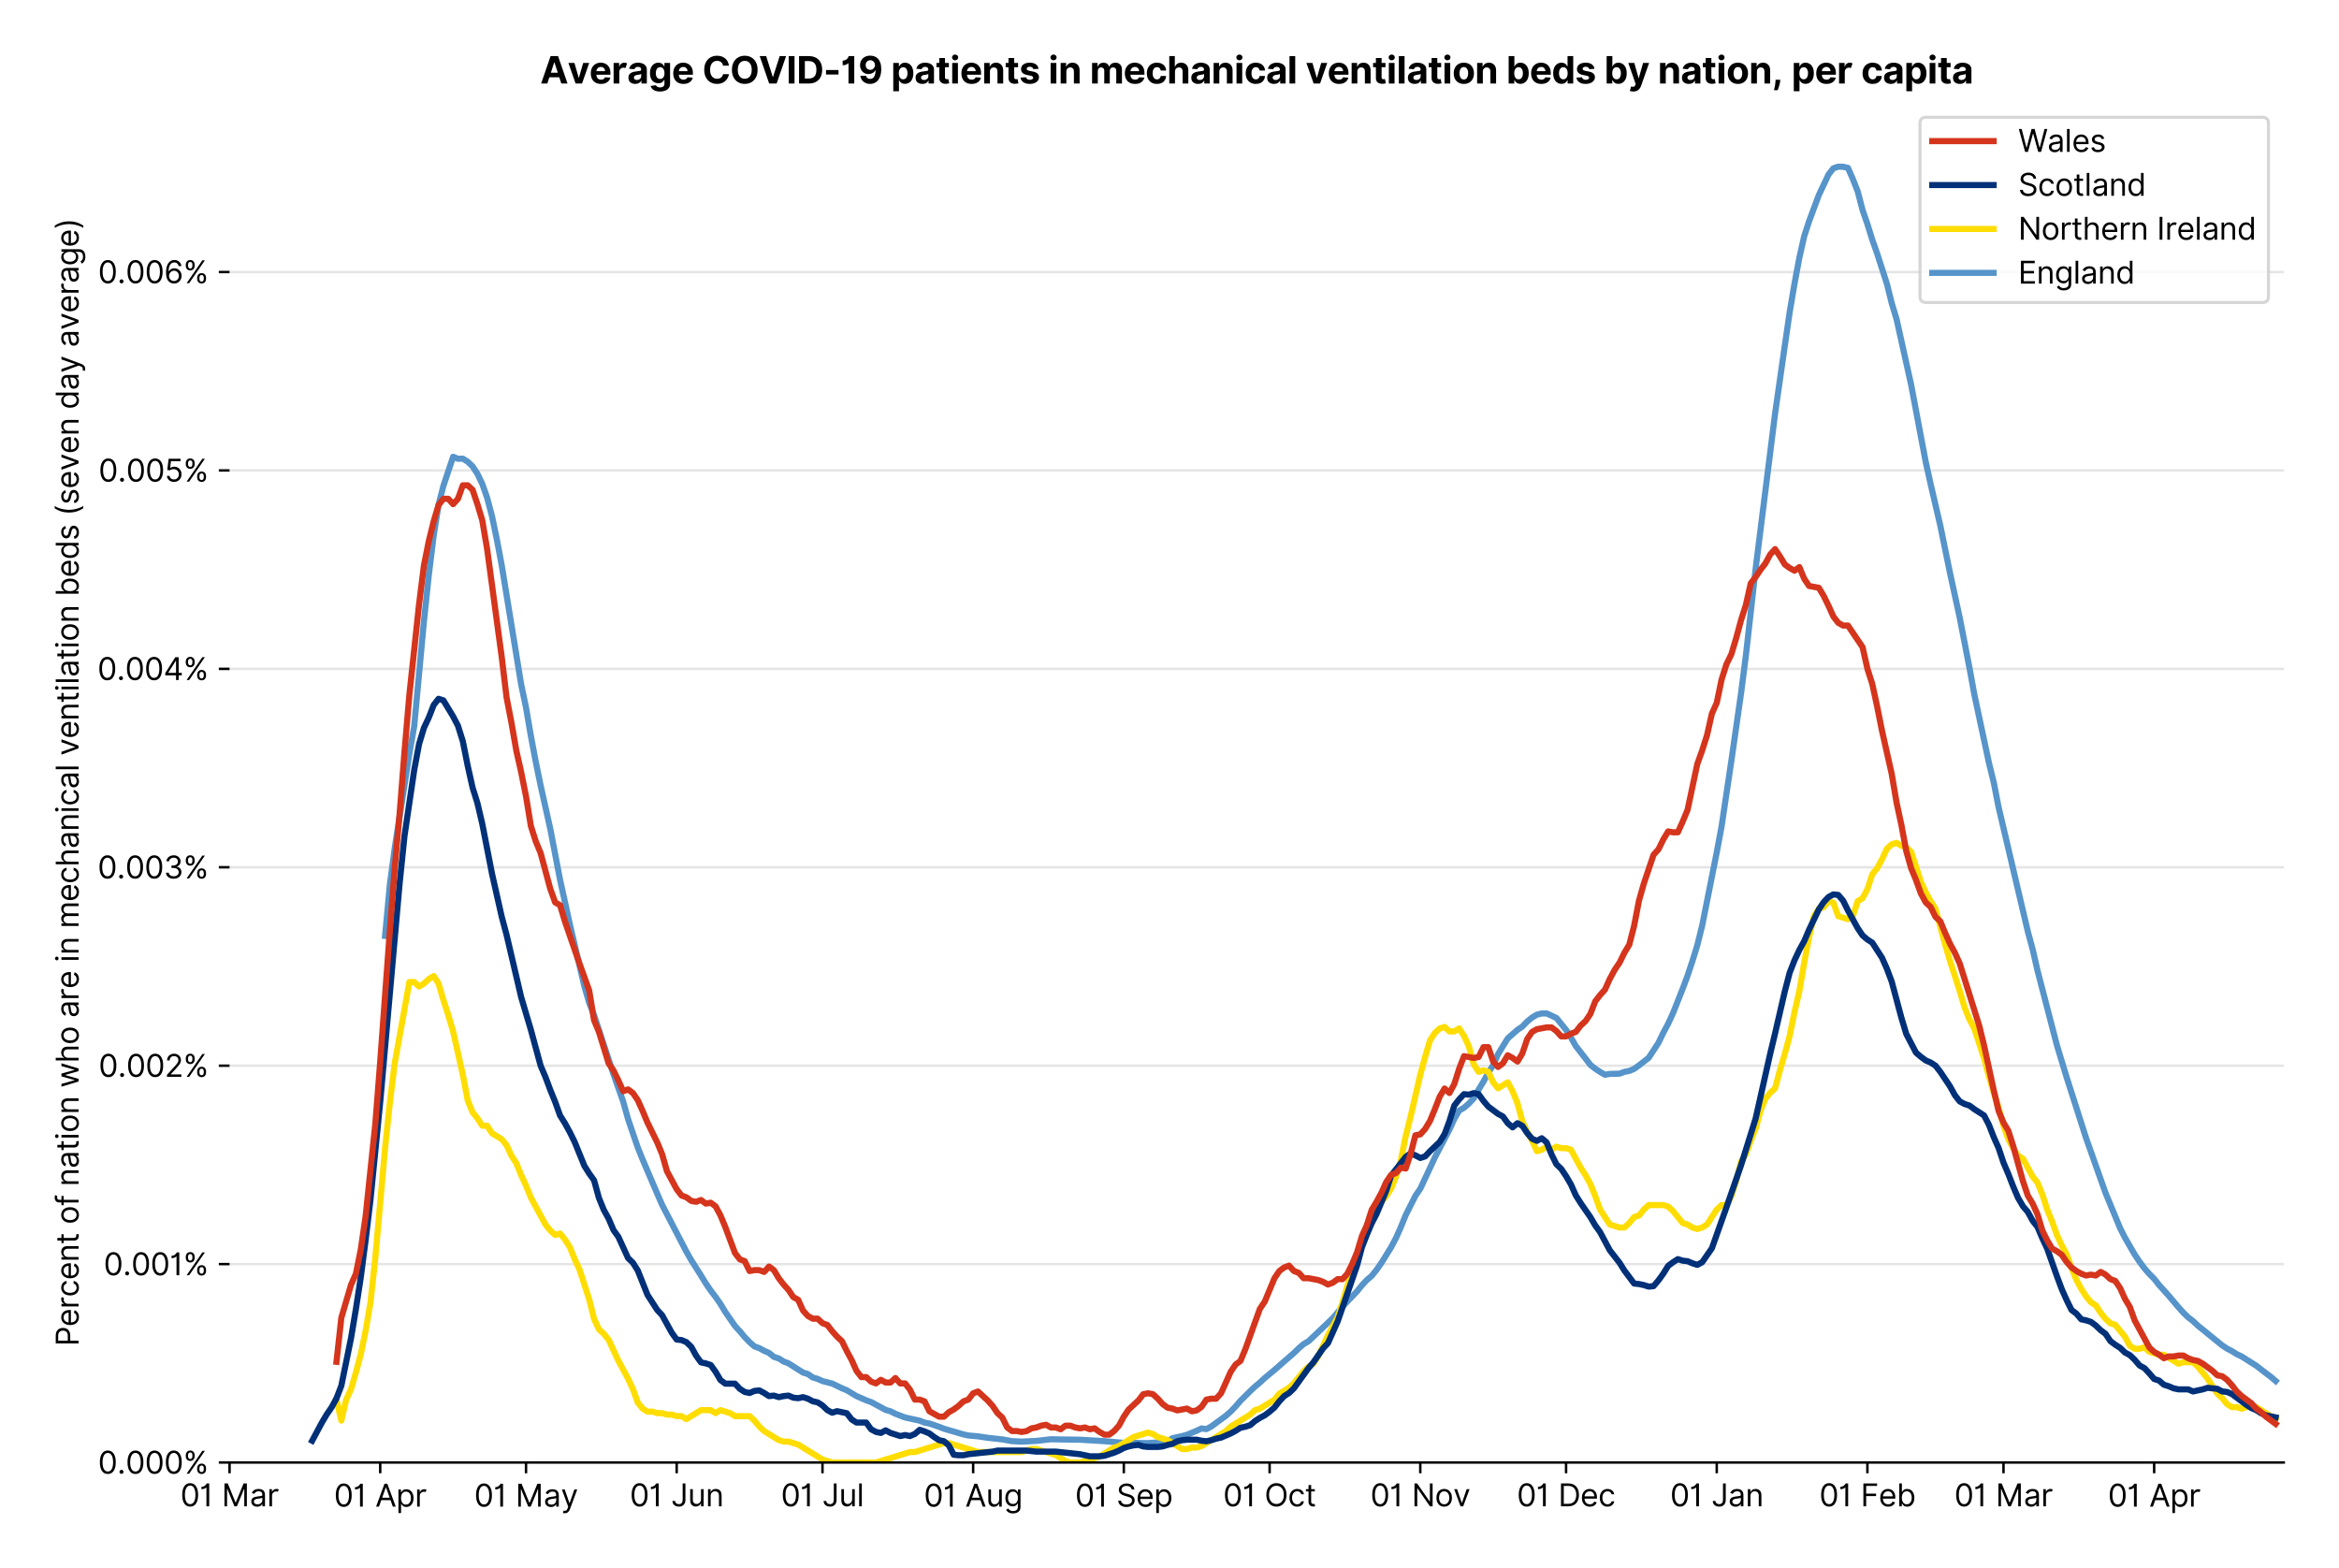 <?xml version="1.0" encoding="utf-8" standalone="no"?>
<!DOCTYPE svg PUBLIC "-//W3C//DTD SVG 1.1//EN"
  "http://www.w3.org/Graphics/SVG/1.1/DTD/svg11.dtd">
<svg version="1.1" viewBox="0 0 762.425 511.276" xmlns="http://www.w3.org/2000/svg" xmlns:xlink="http://www.w3.org/1999/xlink">
 <defs>
  <style type="text/css">*{stroke-linecap:butt;stroke-linejoin:round;}</style>
 </defs>
 <g id="figure_1">
  <g id="patch_1">
   <path d="M 0 511.276 
L 762.425 511.276 
L 762.425 0 
L 0 0 
z
" style="fill:#ffffff;"/>
  </g>
  <g id="axes_1">
   <g id="patch_2">
    <path d="M 74.825 476.745 
L 744.425 476.745 
L 744.425 33.225 
L 74.825 33.225 
z
" style="fill:#ffffff;"/>
   </g>
   <g id="matplotlib.axis_1">
    <g id="xtick_1">
     <g id="line2d_1">
      <defs>
       <path d="M 0 0 
L 0 3.5 
" id="m2e46c9f70c" style="stroke:#000000;stroke-width:0.8;"/>
      </defs>
      <g>
       <use style="stroke:#000000;stroke-width:0.8;" x="74.825" xlink:href="#m2e46c9f70c" y="476.745"/>
      </g>
     </g>
     <g id="text_1">
      <!-- 01 Mar -->
      <g transform="translate(58.788 491.018)scale(0.1 -0.1)">
       <defs>
        <path d="M 2000 -64 
Q 1230 -64 806 561 
Q 382 1186 382 2327 
Q 382 3459 809 4088 
Q 1236 4718 2000 4718 
Q 2764 4718 3191 4088 
Q 3618 3459 3618 2327 
Q 3618 1186 3194 561 
Q 2771 -64 2000 -64 
z
M 2000 436 
Q 2509 436 2791 927 
Q 3073 1418 3073 2327 
Q 3073 3234 2789 3730 
Q 2505 4227 2000 4227 
Q 1496 4227 1211 3730 
Q 927 3234 927 2327 
Q 927 1418 1210 927 
Q 1493 436 2000 436 
z
" id="Inter-Regular-30" transform="scale(0.016)"/>
        <path d="M 1973 4655 
L 1973 0 
L 1409 0 
L 1409 3836 
L 1373 3836 
Q 1341 3773 1209 3692 
Q 1077 3611 868 3551 
Q 659 3491 391 3491 
L 391 3964 
Q 661 3964 859 4061 
Q 1057 4159 1190 4291 
Q 1323 4423 1392 4529 
Q 1461 4636 1473 4655 
L 1973 4655 
z
" id="Inter-Regular-31" transform="scale(0.016)"/>
        <path id="Inter-Regular-20" transform="scale(0.016)"/>
        <path d="M 564 4655 
L 1236 4655 
L 2818 791 
L 2873 791 
L 4455 4655 
L 5127 4655 
L 5127 0 
L 4600 0 
L 4600 3536 
L 4555 3536 
L 3100 0 
L 2591 0 
L 1136 3536 
L 1091 3536 
L 1091 0 
L 564 0 
L 564 4655 
z
" id="Inter-Regular-4d" transform="scale(0.016)"/>
        <path d="M 1518 -82 
Q 1186 -82 916 44 
Q 646 170 486 410 
Q 327 650 327 991 
Q 327 1291 445 1478 
Q 564 1666 761 1773 
Q 959 1880 1199 1933 
Q 1439 1986 1682 2018 
Q 2000 2059 2199 2080 
Q 2398 2102 2490 2154 
Q 2582 2207 2582 2336 
L 2582 2355 
Q 2582 2691 2399 2877 
Q 2216 3064 1846 3064 
Q 1461 3064 1243 2895 
Q 1025 2727 936 2536 
L 427 2718 
Q 564 3036 792 3214 
Q 1021 3393 1292 3464 
Q 1564 3536 1827 3536 
Q 1996 3536 2215 3496 
Q 2434 3457 2640 3334 
Q 2846 3211 2982 2963 
Q 3118 2716 3118 2300 
L 3118 0 
L 2582 0 
L 2582 473 
L 2555 473 
Q 2500 359 2373 229 
Q 2246 100 2034 9 
Q 1823 -82 1518 -82 
z
M 1600 400 
Q 1918 400 2137 525 
Q 2357 650 2469 847 
Q 2582 1045 2582 1264 
L 2582 1755 
Q 2548 1714 2433 1681 
Q 2318 1648 2169 1624 
Q 2021 1600 1881 1583 
Q 1741 1566 1655 1555 
Q 1446 1527 1265 1467 
Q 1084 1407 974 1287 
Q 864 1168 864 964 
Q 864 684 1072 542 
Q 1280 400 1600 400 
z
" id="Inter-Regular-61" transform="scale(0.016)"/>
        <path d="M 491 0 
L 491 3491 
L 1009 3491 
L 1009 2964 
L 1046 2964 
Q 1139 3223 1389 3384 
Q 1639 3545 1955 3545 
Q 2100 3545 2209 3511 
Q 2318 3477 2400 3418 
L 2218 2964 
Q 2161 2993 2085 3010 
Q 2009 3027 1909 3027 
Q 1527 3027 1277 2794 
Q 1027 2561 1027 2209 
L 1027 0 
L 491 0 
z
" id="Inter-Regular-72" transform="scale(0.016)"/>
       </defs>
       <use xlink:href="#Inter-Regular-30"/>
       <use x="62.5" xlink:href="#Inter-Regular-31"/>
       <use x="106.676" xlink:href="#Inter-Regular-20"/>
       <use x="134.801" xlink:href="#Inter-Regular-4d"/>
       <use x="225.994" xlink:href="#Inter-Regular-61"/>
       <use x="282.386" xlink:href="#Inter-Regular-72"/>
      </g>
     </g>
    </g>
    <g id="xtick_2">
     <g id="line2d_2">
      <g>
       <use style="stroke:#000000;stroke-width:0.8;" x="123.936" xlink:href="#m2e46c9f70c" y="476.745"/>
      </g>
     </g>
     <g id="text_2">
      <!-- 01 Apr -->
      <g transform="translate(108.85 491.117)scale(0.1 -0.1)">
       <defs>
        <path d="M 755 0 
L 164 0 
L 1873 4655 
L 2455 4655 
L 4164 0 
L 3573 0 
L 3105 1318 
L 1223 1318 
L 755 0 
z
M 1400 1818 
L 2927 1818 
L 2182 3918 
L 2146 3918 
L 1400 1818 
z
" id="Inter-Regular-41" transform="scale(0.016)"/>
        <path d="M 491 -1309 
L 491 3491 
L 1009 3491 
L 1009 2936 
L 1073 2936 
Q 1132 3027 1237 3169 
Q 1343 3311 1542 3423 
Q 1741 3536 2082 3536 
Q 2523 3536 2859 3315 
Q 3196 3095 3384 2690 
Q 3573 2286 3573 1736 
Q 3573 1182 3384 776 
Q 3196 370 2861 148 
Q 2527 -73 2091 -73 
Q 1755 -73 1552 39 
Q 1350 152 1241 296 
Q 1132 441 1073 536 
L 1027 536 
L 1027 -1309 
L 491 -1309 
z
M 1018 1745 
Q 1018 1152 1276 780 
Q 1534 409 2018 409 
Q 2355 409 2581 587 
Q 2807 766 2921 1069 
Q 3036 1373 3036 1745 
Q 3036 2114 2923 2410 
Q 2811 2707 2585 2881 
Q 2359 3055 2018 3055 
Q 1527 3055 1272 2693 
Q 1018 2332 1018 1745 
z
" id="Inter-Regular-70" transform="scale(0.016)"/>
       </defs>
       <use xlink:href="#Inter-Regular-30"/>
       <use x="62.5" xlink:href="#Inter-Regular-31"/>
       <use x="106.676" xlink:href="#Inter-Regular-20"/>
       <use x="134.801" xlink:href="#Inter-Regular-41"/>
       <use x="202.415" xlink:href="#Inter-Regular-70"/>
       <use x="263.352" xlink:href="#Inter-Regular-72"/>
      </g>
     </g>
    </g>
    <g id="xtick_3">
     <g id="line2d_3">
      <g>
       <use style="stroke:#000000;stroke-width:0.8;" x="171.462" xlink:href="#m2e46c9f70c" y="476.745"/>
      </g>
     </g>
     <g id="text_3">
      <!-- 01 May -->
      <g transform="translate(154.559 491.117)scale(0.1 -0.1)">
       <defs>
        <path d="M 818 -1355 
Q 682 -1355 575 -1333 
Q 468 -1311 427 -1291 
L 564 -818 
Q 857 -893 1053 -814 
Q 1250 -736 1391 -345 
L 1509 -18 
L 218 3491 
L 800 3491 
L 1764 709 
L 1800 709 
L 2764 3491 
L 3346 3491 
L 1846 -564 
Q 1550 -1355 818 -1355 
z
" id="Inter-Regular-79" transform="scale(0.016)"/>
       </defs>
       <use xlink:href="#Inter-Regular-30"/>
       <use x="62.5" xlink:href="#Inter-Regular-31"/>
       <use x="106.676" xlink:href="#Inter-Regular-20"/>
       <use x="134.801" xlink:href="#Inter-Regular-4d"/>
       <use x="225.994" xlink:href="#Inter-Regular-61"/>
       <use x="282.386" xlink:href="#Inter-Regular-79"/>
      </g>
     </g>
    </g>
    <g id="xtick_4">
     <g id="line2d_4">
      <g>
       <use style="stroke:#000000;stroke-width:0.8;" x="220.572" xlink:href="#m2e46c9f70c" y="476.745"/>
      </g>
     </g>
     <g id="text_4">
      <!-- 01 Jun -->
      <g transform="translate(205.288 491.018)scale(0.1 -0.1)">
       <defs>
        <path d="M 2346 4655 
L 2909 4655 
L 2909 1327 
Q 2909 657 2549 296 
Q 2189 -64 1582 -64 
Q 1200 -64 902 76 
Q 605 216 434 475 
Q 264 734 264 1091 
L 818 1091 
Q 818 795 1034 615 
Q 1250 436 1582 436 
Q 1948 436 2147 664 
Q 2346 893 2346 1327 
L 2346 4655 
z
" id="Inter-Regular-4a" transform="scale(0.016)"/>
        <path d="M 2691 1427 
L 2691 3491 
L 3227 3491 
L 3227 0 
L 2691 0 
L 2691 591 
L 2655 591 
Q 2532 325 2273 140 
Q 2014 -45 1618 -45 
Q 1127 -45 809 280 
Q 491 605 491 1273 
L 491 3491 
L 1027 3491 
L 1027 1309 
Q 1027 927 1242 700 
Q 1457 473 1791 473 
Q 1991 473 2199 575 
Q 2407 677 2549 888 
Q 2691 1100 2691 1427 
z
" id="Inter-Regular-75" transform="scale(0.016)"/>
        <path d="M 1027 2100 
L 1027 0 
L 491 0 
L 491 3491 
L 1009 3491 
L 1009 2945 
L 1055 2945 
Q 1177 3211 1427 3373 
Q 1677 3536 2073 3536 
Q 2602 3536 2928 3211 
Q 3255 2886 3255 2218 
L 3255 0 
L 2718 0 
L 2718 2182 
Q 2718 2593 2504 2824 
Q 2291 3055 1918 3055 
Q 1534 3055 1280 2806 
Q 1027 2557 1027 2100 
z
" id="Inter-Regular-6e" transform="scale(0.016)"/>
       </defs>
       <use xlink:href="#Inter-Regular-30"/>
       <use x="62.5" xlink:href="#Inter-Regular-31"/>
       <use x="106.676" xlink:href="#Inter-Regular-20"/>
       <use x="134.801" xlink:href="#Inter-Regular-4a"/>
       <use x="189.063" xlink:href="#Inter-Regular-75"/>
       <use x="247.159" xlink:href="#Inter-Regular-6e"/>
      </g>
     </g>
    </g>
    <g id="xtick_5">
     <g id="line2d_5">
      <g>
       <use style="stroke:#000000;stroke-width:0.8;" x="268.099" xlink:href="#m2e46c9f70c" y="476.745"/>
      </g>
     </g>
     <g id="text_5">
      <!-- 01 Jul -->
      <g transform="translate(254.555 491.018)scale(0.1 -0.1)">
       <defs>
        <path d="M 1027 4655 
L 1027 0 
L 491 0 
L 491 4655 
L 1027 4655 
z
" id="Inter-Regular-6c" transform="scale(0.016)"/>
       </defs>
       <use xlink:href="#Inter-Regular-30"/>
       <use x="62.5" xlink:href="#Inter-Regular-31"/>
       <use x="106.676" xlink:href="#Inter-Regular-20"/>
       <use x="134.801" xlink:href="#Inter-Regular-4a"/>
       <use x="189.063" xlink:href="#Inter-Regular-75"/>
       <use x="247.159" xlink:href="#Inter-Regular-6c"/>
      </g>
     </g>
    </g>
    <g id="xtick_6">
     <g id="line2d_6">
      <g>
       <use style="stroke:#000000;stroke-width:0.8;" x="317.209" xlink:href="#m2e46c9f70c" y="476.745"/>
      </g>
     </g>
     <g id="text_6">
      <!-- 01 Aug -->
      <g transform="translate(301.137 491.117)scale(0.1 -0.1)">
       <defs>
        <path d="M 1900 -1382 
Q 1316 -1382 976 -1169 
Q 636 -957 473 -682 
L 900 -382 
Q 973 -477 1084 -601 
Q 1196 -725 1390 -817 
Q 1584 -909 1900 -909 
Q 2323 -909 2598 -704 
Q 2873 -500 2873 -64 
L 2873 645 
L 2827 645 
Q 2768 550 2660 410 
Q 2552 270 2351 162 
Q 2150 55 1809 55 
Q 1386 55 1051 255 
Q 716 455 521 836 
Q 327 1218 327 1764 
Q 327 2300 516 2699 
Q 705 3098 1041 3317 
Q 1377 3536 1818 3536 
Q 2159 3536 2360 3423 
Q 2561 3311 2669 3169 
Q 2777 3027 2836 2936 
L 2891 2936 
L 2891 3491 
L 3409 3491 
L 3409 -100 
Q 3409 -550 3205 -833 
Q 3002 -1116 2660 -1249 
Q 2318 -1382 1900 -1382 
z
M 1882 536 
Q 2366 536 2624 864 
Q 2882 1193 2882 1773 
Q 2882 2339 2627 2697 
Q 2373 3055 1882 3055 
Q 1541 3055 1315 2882 
Q 1089 2709 976 2418 
Q 864 2127 864 1773 
Q 864 1227 1120 881 
Q 1377 536 1882 536 
z
" id="Inter-Regular-67" transform="scale(0.016)"/>
       </defs>
       <use xlink:href="#Inter-Regular-30"/>
       <use x="62.5" xlink:href="#Inter-Regular-31"/>
       <use x="106.676" xlink:href="#Inter-Regular-20"/>
       <use x="134.801" xlink:href="#Inter-Regular-41"/>
       <use x="202.415" xlink:href="#Inter-Regular-75"/>
       <use x="260.511" xlink:href="#Inter-Regular-67"/>
      </g>
     </g>
    </g>
    <g id="xtick_7">
     <g id="line2d_7">
      <g>
       <use style="stroke:#000000;stroke-width:0.8;" x="366.32" xlink:href="#m2e46c9f70c" y="476.745"/>
      </g>
     </g>
     <g id="text_7">
      <!-- 01 Sep -->
      <g transform="translate(350.432 491.117)scale(0.1 -0.1)">
       <defs>
        <path d="M 3109 3491 
Q 3068 3836 2777 4027 
Q 2486 4218 2064 4218 
Q 1600 4218 1318 3999 
Q 1036 3780 1036 3445 
Q 1036 3195 1189 3042 
Q 1343 2889 1553 2803 
Q 1764 2718 1936 2673 
L 2409 2545 
Q 2591 2498 2815 2414 
Q 3039 2330 3244 2185 
Q 3450 2041 3584 1816 
Q 3718 1591 3718 1264 
Q 3718 886 3521 581 
Q 3325 277 2949 97 
Q 2573 -82 2036 -82 
Q 1286 -82 845 272 
Q 405 627 364 1200 
L 946 1200 
Q 968 936 1124 764 
Q 1280 593 1519 510 
Q 1759 427 2036 427 
Q 2359 427 2616 533 
Q 2873 639 3023 828 
Q 3173 1018 3173 1273 
Q 3173 1505 3043 1650 
Q 2914 1795 2702 1886 
Q 2491 1977 2246 2045 
L 1673 2209 
Q 1127 2366 809 2657 
Q 491 2948 491 3418 
Q 491 3809 703 4101 
Q 916 4393 1276 4555 
Q 1636 4718 2082 4718 
Q 2532 4718 2882 4558 
Q 3232 4398 3437 4120 
Q 3643 3843 3655 3491 
L 3109 3491 
z
" id="Inter-Regular-53" transform="scale(0.016)"/>
        <path d="M 1955 -73 
Q 1450 -73 1085 151 
Q 721 375 524 778 
Q 327 1182 327 1718 
Q 327 2255 524 2665 
Q 721 3075 1074 3305 
Q 1427 3536 1900 3536 
Q 2173 3536 2439 3445 
Q 2705 3355 2923 3151 
Q 3141 2948 3270 2614 
Q 3400 2280 3400 1791 
L 3400 1564 
L 866 1564 
Q 884 1005 1183 707 
Q 1482 409 1955 409 
Q 2271 409 2498 545 
Q 2725 682 2827 955 
L 3346 809 
Q 3223 414 2854 170 
Q 2486 -73 1955 -73 
z
M 866 2027 
L 2855 2027 
Q 2855 2470 2595 2762 
Q 2336 3055 1900 3055 
Q 1593 3055 1368 2911 
Q 1143 2768 1013 2533 
Q 884 2298 866 2027 
z
" id="Inter-Regular-65" transform="scale(0.016)"/>
       </defs>
       <use xlink:href="#Inter-Regular-30"/>
       <use x="62.5" xlink:href="#Inter-Regular-31"/>
       <use x="106.676" xlink:href="#Inter-Regular-20"/>
       <use x="134.801" xlink:href="#Inter-Regular-53"/>
       <use x="198.58" xlink:href="#Inter-Regular-65"/>
       <use x="256.818" xlink:href="#Inter-Regular-70"/>
      </g>
     </g>
    </g>
    <g id="xtick_8">
     <g id="line2d_8">
      <g>
       <use style="stroke:#000000;stroke-width:0.8;" x="413.846" xlink:href="#m2e46c9f70c" y="476.745"/>
      </g>
     </g>
     <g id="text_8">
      <!-- 01 Oct -->
      <g transform="translate(398.69 491.018)scale(0.1 -0.1)">
       <defs>
        <path d="M 4491 2327 
Q 4491 1591 4225 1054 
Q 3959 518 3495 227 
Q 3032 -64 2436 -64 
Q 1841 -64 1377 227 
Q 914 518 648 1054 
Q 382 1591 382 2327 
Q 382 3064 648 3600 
Q 914 4136 1377 4427 
Q 1841 4718 2436 4718 
Q 3032 4718 3495 4427 
Q 3959 4136 4225 3600 
Q 4491 3064 4491 2327 
z
M 3946 2327 
Q 3946 2932 3744 3348 
Q 3543 3764 3201 3977 
Q 2859 4191 2436 4191 
Q 2014 4191 1672 3977 
Q 1330 3764 1128 3348 
Q 927 2932 927 2327 
Q 927 1723 1128 1307 
Q 1330 891 1672 677 
Q 2014 464 2436 464 
Q 2859 464 3201 677 
Q 3543 891 3744 1307 
Q 3946 1723 3946 2327 
z
" id="Inter-Regular-4f" transform="scale(0.016)"/>
        <path d="M 1909 -73 
Q 1418 -73 1063 159 
Q 709 391 518 798 
Q 327 1205 327 1727 
Q 327 2259 524 2667 
Q 721 3075 1074 3305 
Q 1427 3536 1900 3536 
Q 2268 3536 2563 3400 
Q 2859 3264 3047 3018 
Q 3236 2773 3282 2445 
L 2746 2445 
Q 2684 2684 2474 2869 
Q 2264 3055 1909 3055 
Q 1439 3055 1151 2697 
Q 864 2339 864 1745 
Q 864 1139 1148 774 
Q 1432 409 1909 409 
Q 2223 409 2447 570 
Q 2671 732 2746 1018 
L 3282 1018 
Q 3236 709 3058 462 
Q 2880 216 2588 71 
Q 2296 -73 1909 -73 
z
" id="Inter-Regular-63" transform="scale(0.016)"/>
        <path d="M 2009 3491 
L 2009 3036 
L 1264 3036 
L 1264 1000 
Q 1264 773 1331 660 
Q 1398 548 1503 510 
Q 1609 473 1727 473 
Q 1816 473 1873 483 
Q 1930 493 1964 500 
L 2073 18 
Q 2018 -2 1920 -23 
Q 1823 -45 1673 -45 
Q 1446 -45 1228 52 
Q 1011 150 869 350 
Q 727 550 727 855 
L 727 3036 
L 200 3036 
L 200 3491 
L 727 3491 
L 727 4327 
L 1264 4327 
L 1264 3491 
L 2009 3491 
z
" id="Inter-Regular-74" transform="scale(0.016)"/>
       </defs>
       <use xlink:href="#Inter-Regular-30"/>
       <use x="62.5" xlink:href="#Inter-Regular-31"/>
       <use x="106.676" xlink:href="#Inter-Regular-20"/>
       <use x="134.801" xlink:href="#Inter-Regular-4f"/>
       <use x="210.938" xlink:href="#Inter-Regular-63"/>
       <use x="266.761" xlink:href="#Inter-Regular-74"/>
      </g>
     </g>
    </g>
    <g id="xtick_9">
     <g id="line2d_9">
      <g>
       <use style="stroke:#000000;stroke-width:0.8;" x="462.957" xlink:href="#m2e46c9f70c" y="476.745"/>
      </g>
     </g>
     <g id="text_9">
      <!-- 01 Nov -->
      <g transform="translate(446.686 491.018)scale(0.1 -0.1)">
       <defs>
        <path d="M 4255 4655 
L 4255 0 
L 3709 0 
L 1173 3655 
L 1127 3655 
L 1127 0 
L 564 0 
L 564 4655 
L 1109 4655 
L 3655 991 
L 3700 991 
L 3700 4655 
L 4255 4655 
z
" id="Inter-Regular-4e" transform="scale(0.016)"/>
        <path d="M 1909 -73 
Q 1436 -73 1080 152 
Q 725 377 526 781 
Q 327 1186 327 1727 
Q 327 2273 526 2679 
Q 725 3086 1080 3311 
Q 1436 3536 1909 3536 
Q 2382 3536 2737 3311 
Q 3093 3086 3292 2679 
Q 3491 2273 3491 1727 
Q 3491 1186 3292 781 
Q 3093 377 2737 152 
Q 2382 -73 1909 -73 
z
M 1909 409 
Q 2268 409 2500 593 
Q 2732 777 2843 1077 
Q 2955 1377 2955 1727 
Q 2955 2077 2843 2379 
Q 2732 2682 2500 2868 
Q 2268 3055 1909 3055 
Q 1550 3055 1318 2868 
Q 1086 2682 975 2379 
Q 864 2077 864 1727 
Q 864 1377 975 1077 
Q 1086 777 1318 593 
Q 1550 409 1909 409 
z
" id="Inter-Regular-6f" transform="scale(0.016)"/>
        <path d="M 3346 3491 
L 2055 0 
L 1509 0 
L 218 3491 
L 800 3491 
L 1764 709 
L 1800 709 
L 2764 3491 
L 3346 3491 
z
" id="Inter-Regular-76" transform="scale(0.016)"/>
       </defs>
       <use xlink:href="#Inter-Regular-30"/>
       <use x="62.5" xlink:href="#Inter-Regular-31"/>
       <use x="106.676" xlink:href="#Inter-Regular-20"/>
       <use x="134.801" xlink:href="#Inter-Regular-4e"/>
       <use x="210.085" xlink:href="#Inter-Regular-6f"/>
       <use x="269.744" xlink:href="#Inter-Regular-76"/>
      </g>
     </g>
    </g>
    <g id="xtick_10">
     <g id="line2d_10">
      <g>
       <use style="stroke:#000000;stroke-width:0.8;" x="510.483" xlink:href="#m2e46c9f70c" y="476.745"/>
      </g>
     </g>
     <g id="text_10">
      <!-- 01 Dec -->
      <g transform="translate(494.446 491.018)scale(0.1 -0.1)">
       <defs>
        <path d="M 2000 0 
L 564 0 
L 564 4655 
L 2064 4655 
Q 2741 4655 3223 4376 
Q 3705 4098 3961 3578 
Q 4218 3059 4218 2336 
Q 4218 1609 3959 1085 
Q 3700 561 3204 280 
Q 2709 0 2000 0 
z
M 1127 500 
L 1964 500 
Q 2830 500 3251 992 
Q 3673 1484 3673 2336 
Q 3673 3182 3259 3668 
Q 2846 4155 2027 4155 
L 1127 4155 
L 1127 500 
z
" id="Inter-Regular-44" transform="scale(0.016)"/>
       </defs>
       <use xlink:href="#Inter-Regular-30"/>
       <use x="62.5" xlink:href="#Inter-Regular-31"/>
       <use x="106.676" xlink:href="#Inter-Regular-20"/>
       <use x="134.801" xlink:href="#Inter-Regular-44"/>
       <use x="206.676" xlink:href="#Inter-Regular-65"/>
       <use x="264.915" xlink:href="#Inter-Regular-63"/>
      </g>
     </g>
    </g>
    <g id="xtick_11">
     <g id="line2d_11">
      <g>
       <use style="stroke:#000000;stroke-width:0.8;" x="559.593" xlink:href="#m2e46c9f70c" y="476.745"/>
      </g>
     </g>
     <g id="text_11">
      <!-- 01 Jan -->
      <g transform="translate(544.394 491.018)scale(0.1 -0.1)">
       <use xlink:href="#Inter-Regular-30"/>
       <use x="62.5" xlink:href="#Inter-Regular-31"/>
       <use x="106.676" xlink:href="#Inter-Regular-20"/>
       <use x="134.801" xlink:href="#Inter-Regular-4a"/>
       <use x="189.063" xlink:href="#Inter-Regular-61"/>
       <use x="245.455" xlink:href="#Inter-Regular-6e"/>
      </g>
     </g>
    </g>
    <g id="xtick_12">
     <g id="line2d_12">
      <g>
       <use style="stroke:#000000;stroke-width:0.8;" x="608.704" xlink:href="#m2e46c9f70c" y="476.745"/>
      </g>
     </g>
     <g id="text_12">
      <!-- 01 Feb -->
      <g transform="translate(593.015 491.018)scale(0.1 -0.1)">
       <defs>
        <path d="M 564 0 
L 564 4655 
L 3355 4655 
L 3355 4155 
L 1127 4155 
L 1127 2582 
L 3146 2582 
L 3146 2082 
L 1127 2082 
L 1127 0 
L 564 0 
z
" id="Inter-Regular-46" transform="scale(0.016)"/>
        <path d="M 564 0 
L 564 4655 
L 1100 4655 
L 1100 2936 
L 1146 2936 
Q 1205 3027 1310 3169 
Q 1416 3311 1615 3423 
Q 1814 3536 2155 3536 
Q 2596 3536 2932 3315 
Q 3268 3095 3457 2690 
Q 3646 2286 3646 1736 
Q 3646 1182 3457 776 
Q 3268 370 2934 148 
Q 2600 -73 2164 -73 
Q 1827 -73 1625 39 
Q 1423 152 1314 296 
Q 1205 441 1146 536 
L 1082 536 
L 1082 0 
L 564 0 
z
M 1091 1745 
Q 1091 1152 1349 780 
Q 1607 409 2091 409 
Q 2427 409 2653 587 
Q 2880 766 2994 1069 
Q 3109 1373 3109 1745 
Q 3109 2114 2996 2410 
Q 2884 2707 2658 2881 
Q 2432 3055 2091 3055 
Q 1600 3055 1345 2693 
Q 1091 2332 1091 1745 
z
" id="Inter-Regular-62" transform="scale(0.016)"/>
       </defs>
       <use xlink:href="#Inter-Regular-30"/>
       <use x="62.5" xlink:href="#Inter-Regular-31"/>
       <use x="106.676" xlink:href="#Inter-Regular-20"/>
       <use x="134.801" xlink:href="#Inter-Regular-46"/>
       <use x="193.466" xlink:href="#Inter-Regular-65"/>
       <use x="251.705" xlink:href="#Inter-Regular-62"/>
      </g>
     </g>
    </g>
    <g id="xtick_13">
     <g id="line2d_13">
      <g>
       <use style="stroke:#000000;stroke-width:0.8;" x="653.062" xlink:href="#m2e46c9f70c" y="476.745"/>
      </g>
     </g>
     <g id="text_13">
      <!-- 01 Mar -->
      <g transform="translate(637.025 491.018)scale(0.1 -0.1)">
       <use xlink:href="#Inter-Regular-30"/>
       <use x="62.5" xlink:href="#Inter-Regular-31"/>
       <use x="106.676" xlink:href="#Inter-Regular-20"/>
       <use x="134.801" xlink:href="#Inter-Regular-4d"/>
       <use x="225.994" xlink:href="#Inter-Regular-61"/>
       <use x="282.386" xlink:href="#Inter-Regular-72"/>
      </g>
     </g>
    </g>
    <g id="xtick_14">
     <g id="line2d_14">
      <g>
       <use style="stroke:#000000;stroke-width:0.8;" x="702.172" xlink:href="#m2e46c9f70c" y="476.745"/>
      </g>
     </g>
     <g id="text_14">
      <!-- 01 Apr -->
      <g transform="translate(687.087 491.117)scale(0.1 -0.1)">
       <use xlink:href="#Inter-Regular-30"/>
       <use x="62.5" xlink:href="#Inter-Regular-31"/>
       <use x="106.676" xlink:href="#Inter-Regular-20"/>
       <use x="134.801" xlink:href="#Inter-Regular-41"/>
       <use x="202.415" xlink:href="#Inter-Regular-70"/>
       <use x="263.352" xlink:href="#Inter-Regular-72"/>
      </g>
     </g>
    </g>
   </g>
   <g id="matplotlib.axis_2">
    <g id="ytick_1">
     <g id="line2d_15">
      <path clip-path="url(#pe78b76893a)" d="M 74.825 476.745 
L 744.425 476.745 
" style="fill:none;stroke:#e5e5e5;stroke-linecap:square;stroke-width:0.8;"/>
     </g>
     <g id="line2d_16">
      <defs>
       <path d="M 0 0 
L -3.5 0 
" id="m55977521d6" style="stroke:#000000;stroke-width:0.8;"/>
      </defs>
      <g>
       <use style="stroke:#000000;stroke-width:0.8;" x="74.825" xlink:href="#m55977521d6" y="476.745"/>
      </g>
     </g>
     <g id="text_15">
      <!-- 0.000% -->
      <g transform="translate(31.944 480.382)scale(0.1 -0.1)">
       <defs>
        <path d="M 882 -36 
Q 714 -36 593 84 
Q 473 205 473 373 
Q 473 541 593 661 
Q 714 782 882 782 
Q 1050 782 1170 661 
Q 1291 541 1291 373 
Q 1291 205 1170 84 
Q 1050 -36 882 -36 
z
" id="Inter-Regular-2e" transform="scale(0.016)"/>
        <path d="M 2855 873 
L 2855 1118 
Q 2855 1373 2960 1585 
Q 3066 1798 3269 1926 
Q 3473 2055 3764 2055 
Q 4059 2055 4259 1926 
Q 4459 1798 4561 1585 
Q 4664 1373 4664 1118 
L 4664 873 
Q 4664 618 4560 405 
Q 4457 193 4256 64 
Q 4055 -64 3764 -64 
Q 3468 -64 3266 64 
Q 3064 193 2959 405 
Q 2855 618 2855 873 
z
M 536 3536 
L 536 3782 
Q 536 4036 642 4248 
Q 748 4461 951 4589 
Q 1155 4718 1446 4718 
Q 1741 4718 1941 4589 
Q 2141 4461 2243 4248 
Q 2346 4036 2346 3782 
L 2346 3536 
Q 2346 3282 2242 3069 
Q 2139 2857 1937 2728 
Q 1736 2600 1446 2600 
Q 1150 2600 948 2728 
Q 746 2857 641 3069 
Q 536 3282 536 3536 
z
M 709 0 
L 3909 4655 
L 4427 4655 
L 1227 0 
L 709 0 
z
M 3318 1118 
L 3318 873 
Q 3318 661 3418 494 
Q 3518 327 3764 327 
Q 4002 327 4101 494 
Q 4200 661 4200 873 
L 4200 1118 
Q 4200 1330 4104 1497 
Q 4009 1664 3764 1664 
Q 3525 1664 3421 1497 
Q 3318 1330 3318 1118 
z
M 1000 3782 
L 1000 3536 
Q 1000 3325 1100 3158 
Q 1200 2991 1446 2991 
Q 1684 2991 1783 3158 
Q 1882 3325 1882 3536 
L 1882 3782 
Q 1882 3993 1786 4160 
Q 1691 4327 1446 4327 
Q 1207 4327 1103 4160 
Q 1000 3993 1000 3782 
z
" id="Inter-Regular-25" transform="scale(0.016)"/>
       </defs>
       <use xlink:href="#Inter-Regular-30"/>
       <use x="62.5" xlink:href="#Inter-Regular-2e"/>
       <use x="90.057" xlink:href="#Inter-Regular-30"/>
       <use x="152.557" xlink:href="#Inter-Regular-30"/>
       <use x="215.057" xlink:href="#Inter-Regular-30"/>
       <use x="277.557" xlink:href="#Inter-Regular-25"/>
      </g>
     </g>
    </g>
    <g id="ytick_2">
     <g id="line2d_17">
      <path clip-path="url(#pe78b76893a)" d="M 74.825 412.067 
L 744.425 412.067 
" style="fill:none;stroke:#e5e5e5;stroke-linecap:square;stroke-width:0.8;"/>
     </g>
     <g id="line2d_18">
      <g>
       <use style="stroke:#000000;stroke-width:0.8;" x="74.825" xlink:href="#m55977521d6" y="412.067"/>
      </g>
     </g>
     <g id="text_16">
      <!-- 0.001% -->
      <g transform="translate(33.777 415.704)scale(0.1 -0.1)">
       <use xlink:href="#Inter-Regular-30"/>
       <use x="62.5" xlink:href="#Inter-Regular-2e"/>
       <use x="90.057" xlink:href="#Inter-Regular-30"/>
       <use x="152.557" xlink:href="#Inter-Regular-30"/>
       <use x="215.057" xlink:href="#Inter-Regular-31"/>
       <use x="259.233" xlink:href="#Inter-Regular-25"/>
      </g>
     </g>
    </g>
    <g id="ytick_3">
     <g id="line2d_19">
      <path clip-path="url(#pe78b76893a)" d="M 74.825 347.389 
L 744.425 347.389 
" style="fill:none;stroke:#e5e5e5;stroke-linecap:square;stroke-width:0.8;"/>
     </g>
     <g id="line2d_20">
      <g>
       <use style="stroke:#000000;stroke-width:0.8;" x="74.825" xlink:href="#m55977521d6" y="347.389"/>
      </g>
     </g>
     <g id="text_17">
      <!-- 0.002% -->
      <g transform="translate(32.142 351.026)scale(0.1 -0.1)">
       <defs>
        <path d="M 482 0 
L 482 409 
L 2018 2091 
Q 2289 2386 2464 2605 
Q 2639 2825 2724 3019 
Q 2809 3214 2809 3427 
Q 2809 3795 2553 4011 
Q 2298 4227 1918 4227 
Q 1514 4227 1275 3985 
Q 1036 3743 1036 3345 
L 500 3345 
Q 500 3755 688 4064 
Q 877 4373 1203 4545 
Q 1530 4718 1936 4718 
Q 2346 4718 2661 4545 
Q 2977 4373 3156 4079 
Q 3336 3786 3336 3427 
Q 3336 3170 3244 2926 
Q 3152 2682 2926 2383 
Q 2700 2084 2300 1655 
L 1255 536 
L 1255 500 
L 3418 500 
L 3418 0 
L 482 0 
z
" id="Inter-Regular-32" transform="scale(0.016)"/>
       </defs>
       <use xlink:href="#Inter-Regular-30"/>
       <use x="62.5" xlink:href="#Inter-Regular-2e"/>
       <use x="90.057" xlink:href="#Inter-Regular-30"/>
       <use x="152.557" xlink:href="#Inter-Regular-30"/>
       <use x="215.057" xlink:href="#Inter-Regular-32"/>
       <use x="275.568" xlink:href="#Inter-Regular-25"/>
      </g>
     </g>
    </g>
    <g id="ytick_4">
     <g id="line2d_21">
      <path clip-path="url(#pe78b76893a)" d="M 74.825 282.711 
L 744.425 282.711 
" style="fill:none;stroke:#e5e5e5;stroke-linecap:square;stroke-width:0.8;"/>
     </g>
     <g id="line2d_22">
      <g>
       <use style="stroke:#000000;stroke-width:0.8;" x="74.825" xlink:href="#m55977521d6" y="282.711"/>
      </g>
     </g>
     <g id="text_18">
      <!-- 0.003% -->
      <g transform="translate(31.83 286.348)scale(0.1 -0.1)">
       <defs>
        <path d="M 2055 -64 
Q 1605 -64 1253 90 
Q 902 245 696 521 
Q 491 798 473 1164 
L 1046 1164 
Q 1071 827 1356 631 
Q 1641 436 2046 436 
Q 2493 436 2783 664 
Q 3073 893 3073 1264 
Q 3073 1650 2787 1893 
Q 2502 2136 1973 2136 
L 1600 2136 
L 1600 2636 
L 1973 2636 
Q 2386 2636 2647 2856 
Q 2909 3077 2909 3445 
Q 2909 3798 2679 4012 
Q 2450 4227 2064 4227 
Q 1823 4227 1610 4139 
Q 1398 4052 1264 3887 
Q 1130 3723 1118 3491 
L 573 3491 
Q 586 3857 793 4133 
Q 1000 4409 1335 4563 
Q 1671 4718 2073 4718 
Q 2505 4718 2814 4544 
Q 3123 4370 3289 4086 
Q 3455 3802 3455 3473 
Q 3455 3080 3249 2802 
Q 3043 2525 2691 2418 
L 2691 2382 
Q 3132 2309 3379 2008 
Q 3627 1707 3627 1264 
Q 3627 884 3421 583 
Q 3216 282 2861 109 
Q 2507 -64 2055 -64 
z
" id="Inter-Regular-33" transform="scale(0.016)"/>
       </defs>
       <use xlink:href="#Inter-Regular-30"/>
       <use x="62.5" xlink:href="#Inter-Regular-2e"/>
       <use x="90.057" xlink:href="#Inter-Regular-30"/>
       <use x="152.557" xlink:href="#Inter-Regular-30"/>
       <use x="215.057" xlink:href="#Inter-Regular-33"/>
       <use x="278.693" xlink:href="#Inter-Regular-25"/>
      </g>
     </g>
    </g>
    <g id="ytick_5">
     <g id="line2d_23">
      <path clip-path="url(#pe78b76893a)" d="M 74.825 218.033 
L 744.425 218.033 
" style="fill:none;stroke:#e5e5e5;stroke-linecap:square;stroke-width:0.8;"/>
     </g>
     <g id="line2d_24">
      <g>
       <use style="stroke:#000000;stroke-width:0.8;" x="74.825" xlink:href="#m55977521d6" y="218.033"/>
      </g>
     </g>
     <g id="text_19">
      <!-- 0.004% -->
      <g transform="translate(31.773 221.67)scale(0.1 -0.1)">
       <defs>
        <path d="M 373 955 
L 373 1418 
L 2418 4655 
L 3100 4655 
L 3100 1455 
L 3736 1455 
L 3736 955 
L 3100 955 
L 3100 0 
L 2564 0 
L 2564 955 
L 373 955 
z
M 2564 1455 
L 2564 3936 
L 2527 3936 
L 982 1491 
L 982 1455 
L 2564 1455 
z
" id="Inter-Regular-34" transform="scale(0.016)"/>
       </defs>
       <use xlink:href="#Inter-Regular-30"/>
       <use x="62.5" xlink:href="#Inter-Regular-2e"/>
       <use x="90.057" xlink:href="#Inter-Regular-30"/>
       <use x="152.557" xlink:href="#Inter-Regular-30"/>
       <use x="215.057" xlink:href="#Inter-Regular-34"/>
       <use x="279.261" xlink:href="#Inter-Regular-25"/>
      </g>
     </g>
    </g>
    <g id="ytick_6">
     <g id="line2d_25">
      <path clip-path="url(#pe78b76893a)" d="M 74.825 153.355 
L 744.425 153.355 
" style="fill:none;stroke:#e5e5e5;stroke-linecap:square;stroke-width:0.8;"/>
     </g>
     <g id="line2d_26">
      <g>
       <use style="stroke:#000000;stroke-width:0.8;" x="74.825" xlink:href="#m55977521d6" y="153.355"/>
      </g>
     </g>
     <g id="text_20">
      <!-- 0.005% -->
      <g transform="translate(32.114 156.992)scale(0.1 -0.1)">
       <defs>
        <path d="M 1936 -64 
Q 1536 -64 1216 95 
Q 896 255 702 532 
Q 509 809 491 1164 
L 1036 1164 
Q 1068 848 1324 642 
Q 1580 436 1936 436 
Q 2223 436 2447 570 
Q 2671 705 2799 940 
Q 2927 1175 2927 1473 
Q 2927 1777 2794 2017 
Q 2661 2257 2429 2395 
Q 2198 2534 1900 2536 
Q 1686 2539 1461 2472 
Q 1236 2405 1091 2300 
L 564 2364 
L 846 4655 
L 3264 4655 
L 3264 4155 
L 1318 4155 
L 1155 2782 
L 1182 2782 
Q 1325 2895 1541 2970 
Q 1757 3045 1991 3045 
Q 2418 3045 2753 2842 
Q 3089 2639 3281 2286 
Q 3473 1934 3473 1482 
Q 3473 1036 3274 687 
Q 3075 339 2727 137 
Q 2380 -64 1936 -64 
z
" id="Inter-Regular-35" transform="scale(0.016)"/>
       </defs>
       <use xlink:href="#Inter-Regular-30"/>
       <use x="62.5" xlink:href="#Inter-Regular-2e"/>
       <use x="90.057" xlink:href="#Inter-Regular-30"/>
       <use x="152.557" xlink:href="#Inter-Regular-30"/>
       <use x="215.057" xlink:href="#Inter-Regular-35"/>
       <use x="275.852" xlink:href="#Inter-Regular-25"/>
      </g>
     </g>
    </g>
    <g id="ytick_7">
     <g id="line2d_27">
      <path clip-path="url(#pe78b76893a)" d="M 74.825 88.677 
L 744.425 88.677 
" style="fill:none;stroke:#e5e5e5;stroke-linecap:square;stroke-width:0.8;"/>
     </g>
     <g id="line2d_28">
      <g>
       <use style="stroke:#000000;stroke-width:0.8;" x="74.825" xlink:href="#m55977521d6" y="88.677"/>
      </g>
     </g>
     <g id="text_21">
      <!-- 0.006% -->
      <g transform="translate(31.958 92.314)scale(0.1 -0.1)">
       <defs>
        <path d="M 2027 -64 
Q 1741 -59 1454 45 
Q 1168 150 932 399 
Q 696 648 552 1074 
Q 409 1500 409 2145 
Q 409 3386 861 4056 
Q 1314 4727 2100 4727 
Q 2686 4727 3073 4384 
Q 3461 4041 3546 3491 
L 2991 3491 
Q 2914 3811 2691 4019 
Q 2468 4227 2100 4227 
Q 1559 4227 1249 3755 
Q 939 3284 936 2427 
L 973 2427 
Q 1164 2716 1461 2880 
Q 1759 3045 2118 3045 
Q 2518 3045 2850 2846 
Q 3182 2648 3382 2299 
Q 3582 1950 3582 1500 
Q 3582 1068 3389 710 
Q 3196 352 2847 142 
Q 2498 -68 2027 -64 
z
M 2027 436 
Q 2314 436 2542 579 
Q 2771 723 2903 964 
Q 3036 1205 3036 1500 
Q 3036 1789 2908 2026 
Q 2780 2264 2556 2404 
Q 2332 2545 2046 2545 
Q 1757 2545 1525 2397 
Q 1293 2250 1157 2010 
Q 1021 1770 1018 1491 
Q 1018 1214 1149 973 
Q 1280 732 1508 584 
Q 1736 436 2027 436 
z
" id="Inter-Regular-36" transform="scale(0.016)"/>
       </defs>
       <use xlink:href="#Inter-Regular-30"/>
       <use x="62.5" xlink:href="#Inter-Regular-2e"/>
       <use x="90.057" xlink:href="#Inter-Regular-30"/>
       <use x="152.557" xlink:href="#Inter-Regular-30"/>
       <use x="215.057" xlink:href="#Inter-Regular-36"/>
       <use x="277.415" xlink:href="#Inter-Regular-25"/>
      </g>
     </g>
    </g>
    <g id="text_22">
     <!-- Percent of nation who are in mechanical ventilation beds (seven day average) -->
     <g transform="translate(25.614 438.816)rotate(-90)scale(0.1 -0.1)">
      <defs>
       <path d="M 564 0 
L 564 4655 
L 2136 4655 
Q 2684 4655 3033 4458 
Q 3382 4261 3550 3927 
Q 3718 3593 3718 3182 
Q 3718 2770 3551 2434 
Q 3384 2098 3036 1899 
Q 2689 1700 2146 1700 
L 1127 1700 
L 1127 0 
L 564 0 
z
M 1127 2200 
L 2127 2200 
Q 2689 2200 2926 2482 
Q 3164 2764 3164 3182 
Q 3164 3602 2925 3878 
Q 2686 4155 2118 4155 
L 1127 4155 
L 1127 2200 
z
" id="Inter-Regular-50" transform="scale(0.016)"/>
       <path d="M 2046 3491 
L 2046 3036 
L 1264 3036 
L 1264 0 
L 727 0 
L 727 3036 
L 164 3036 
L 164 3491 
L 727 3491 
L 727 3973 
Q 727 4273 868 4473 
Q 1009 4673 1234 4773 
Q 1459 4873 1709 4873 
Q 1907 4873 2032 4841 
Q 2157 4809 2218 4782 
L 2064 4318 
Q 2023 4332 1951 4352 
Q 1880 4373 1764 4373 
Q 1498 4373 1381 4239 
Q 1264 4105 1264 3845 
L 1264 3491 
L 2046 3491 
z
" id="Inter-Regular-66" transform="scale(0.016)"/>
       <path d="M 491 0 
L 491 3491 
L 1027 3491 
L 1027 0 
L 491 0 
z
M 764 4073 
Q 607 4073 494 4179 
Q 382 4286 382 4436 
Q 382 4586 494 4693 
Q 607 4800 764 4800 
Q 921 4800 1033 4693 
Q 1146 4586 1146 4436 
Q 1146 4286 1033 4179 
Q 921 4073 764 4073 
z
" id="Inter-Regular-69" transform="scale(0.016)"/>
       <path d="M 1282 0 
L 218 3491 
L 782 3491 
L 1536 818 
L 1573 818 
L 2318 3491 
L 2891 3491 
L 3627 827 
L 3664 827 
L 4418 3491 
L 4982 3491 
L 3918 0 
L 3391 0 
L 2627 2682 
L 2573 2682 
L 1809 0 
L 1282 0 
z
" id="Inter-Regular-77" transform="scale(0.016)"/>
       <path d="M 1027 2100 
L 1027 0 
L 491 0 
L 491 4655 
L 1027 4655 
L 1027 2945 
L 1073 2945 
Q 1196 3216 1442 3376 
Q 1689 3536 2100 3536 
Q 2636 3536 2963 3213 
Q 3291 2891 3291 2218 
L 3291 0 
L 2755 0 
L 2755 2182 
Q 2755 2598 2540 2826 
Q 2325 3055 1946 3055 
Q 1548 3055 1287 2806 
Q 1027 2557 1027 2100 
z
" id="Inter-Regular-68" transform="scale(0.016)"/>
       <path d="M 491 0 
L 491 3491 
L 1009 3491 
L 1009 2945 
L 1055 2945 
Q 1164 3225 1407 3380 
Q 1650 3536 1991 3536 
Q 2336 3536 2567 3380 
Q 2798 3225 2927 2945 
L 2964 2945 
Q 3098 3216 3366 3376 
Q 3634 3536 4009 3536 
Q 4477 3536 4775 3244 
Q 5073 2952 5073 2336 
L 5073 0 
L 4536 0 
L 4536 2336 
Q 4536 2723 4325 2889 
Q 4114 3055 3827 3055 
Q 3459 3055 3257 2833 
Q 3055 2611 3055 2273 
L 3055 0 
L 2509 0 
L 2509 2391 
Q 2509 2689 2316 2872 
Q 2123 3055 1818 3055 
Q 1609 3055 1428 2943 
Q 1248 2832 1137 2635 
Q 1027 2439 1027 2182 
L 1027 0 
L 491 0 
z
" id="Inter-Regular-6d" transform="scale(0.016)"/>
       <path d="M 1809 -73 
Q 1373 -73 1039 148 
Q 705 370 516 776 
Q 327 1182 327 1736 
Q 327 2286 516 2690 
Q 705 3095 1041 3315 
Q 1377 3536 1818 3536 
Q 2159 3536 2358 3423 
Q 2557 3311 2662 3169 
Q 2768 3027 2827 2936 
L 2873 2936 
L 2873 4655 
L 3409 4655 
L 3409 0 
L 2891 0 
L 2891 536 
L 2827 536 
Q 2768 441 2659 296 
Q 2550 152 2348 39 
Q 2146 -73 1809 -73 
z
M 1882 409 
Q 2366 409 2624 780 
Q 2882 1152 2882 1745 
Q 2882 2332 2627 2693 
Q 2373 3055 1882 3055 
Q 1541 3055 1315 2881 
Q 1089 2707 976 2410 
Q 864 2114 864 1745 
Q 864 1373 978 1069 
Q 1093 766 1319 587 
Q 1546 409 1882 409 
z
" id="Inter-Regular-64" transform="scale(0.016)"/>
       <path d="M 2964 2709 
L 2482 2573 
Q 2411 2755 2245 2914 
Q 2080 3073 1727 3073 
Q 1407 3073 1194 2926 
Q 982 2780 982 2555 
Q 982 2355 1127 2239 
Q 1273 2123 1582 2045 
L 2100 1918 
Q 3027 1691 3027 973 
Q 3027 673 2855 436 
Q 2684 200 2377 63 
Q 2071 -73 1664 -73 
Q 1130 -73 780 159 
Q 430 391 336 836 
L 846 964 
Q 989 400 1655 400 
Q 2030 400 2251 560 
Q 2473 720 2473 945 
Q 2473 1316 1955 1436 
L 1373 1573 
Q 893 1686 669 1926 
Q 446 2166 446 2527 
Q 446 2823 613 3050 
Q 780 3277 1069 3406 
Q 1359 3536 1727 3536 
Q 2246 3536 2542 3309 
Q 2839 3082 2964 2709 
z
" id="Inter-Regular-73" transform="scale(0.016)"/>
       <path d="M 682 1964 
Q 682 2823 906 3544 
Q 1130 4266 1546 4873 
L 2018 4873 
Q 1800 4573 1623 4095 
Q 1446 3618 1341 3061 
Q 1236 2505 1236 1964 
Q 1236 1423 1341 866 
Q 1446 309 1623 -168 
Q 1800 -645 2018 -945 
L 1546 -945 
Q 1130 -339 906 383 
Q 682 1105 682 1964 
z
" id="Inter-Regular-28" transform="scale(0.016)"/>
       <path d="M 1638 1940 
Q 1638 1081 1414 359 
Q 1191 -362 775 -969 
L 302 -969 
Q 520 -669 697 -191 
Q 875 286 979 842 
Q 1084 1399 1084 1940 
Q 1084 2481 979 3038 
Q 875 3595 697 4072 
Q 520 4549 302 4849 
L 775 4849 
Q 1191 4243 1414 3521 
Q 1638 2799 1638 1940 
z
" id="Inter-Regular-29" transform="scale(0.016)"/>
      </defs>
      <use xlink:href="#Inter-Regular-50"/>
      <use x="63.494" xlink:href="#Inter-Regular-65"/>
      <use x="121.733" xlink:href="#Inter-Regular-72"/>
      <use x="160.085" xlink:href="#Inter-Regular-63"/>
      <use x="215.909" xlink:href="#Inter-Regular-65"/>
      <use x="274.148" xlink:href="#Inter-Regular-6e"/>
      <use x="332.671" xlink:href="#Inter-Regular-74"/>
      <use x="369.034" xlink:href="#Inter-Regular-20"/>
      <use x="397.159" xlink:href="#Inter-Regular-6f"/>
      <use x="456.818" xlink:href="#Inter-Regular-66"/>
      <use x="492.898" xlink:href="#Inter-Regular-20"/>
      <use x="521.023" xlink:href="#Inter-Regular-6e"/>
      <use x="579.546" xlink:href="#Inter-Regular-61"/>
      <use x="635.938" xlink:href="#Inter-Regular-74"/>
      <use x="672.301" xlink:href="#Inter-Regular-69"/>
      <use x="696.023" xlink:href="#Inter-Regular-6f"/>
      <use x="755.682" xlink:href="#Inter-Regular-6e"/>
      <use x="814.205" xlink:href="#Inter-Regular-20"/>
      <use x="842.33" xlink:href="#Inter-Regular-77"/>
      <use x="923.58" xlink:href="#Inter-Regular-68"/>
      <use x="982.671" xlink:href="#Inter-Regular-6f"/>
      <use x="1042.33" xlink:href="#Inter-Regular-20"/>
      <use x="1070.455" xlink:href="#Inter-Regular-61"/>
      <use x="1126.847" xlink:href="#Inter-Regular-72"/>
      <use x="1165.199" xlink:href="#Inter-Regular-65"/>
      <use x="1223.438" xlink:href="#Inter-Regular-20"/>
      <use x="1251.563" xlink:href="#Inter-Regular-69"/>
      <use x="1275.284" xlink:href="#Inter-Regular-6e"/>
      <use x="1333.807" xlink:href="#Inter-Regular-20"/>
      <use x="1361.932" xlink:href="#Inter-Regular-6d"/>
      <use x="1448.864" xlink:href="#Inter-Regular-65"/>
      <use x="1507.103" xlink:href="#Inter-Regular-63"/>
      <use x="1562.926" xlink:href="#Inter-Regular-68"/>
      <use x="1622.017" xlink:href="#Inter-Regular-61"/>
      <use x="1678.409" xlink:href="#Inter-Regular-6e"/>
      <use x="1736.932" xlink:href="#Inter-Regular-69"/>
      <use x="1760.654" xlink:href="#Inter-Regular-63"/>
      <use x="1816.478" xlink:href="#Inter-Regular-61"/>
      <use x="1872.87" xlink:href="#Inter-Regular-6c"/>
      <use x="1896.591" xlink:href="#Inter-Regular-20"/>
      <use x="1924.716" xlink:href="#Inter-Regular-76"/>
      <use x="1980.398" xlink:href="#Inter-Regular-65"/>
      <use x="2038.637" xlink:href="#Inter-Regular-6e"/>
      <use x="2097.159" xlink:href="#Inter-Regular-74"/>
      <use x="2133.523" xlink:href="#Inter-Regular-69"/>
      <use x="2157.245" xlink:href="#Inter-Regular-6c"/>
      <use x="2180.966" xlink:href="#Inter-Regular-61"/>
      <use x="2237.358" xlink:href="#Inter-Regular-74"/>
      <use x="2273.722" xlink:href="#Inter-Regular-69"/>
      <use x="2297.444" xlink:href="#Inter-Regular-6f"/>
      <use x="2357.103" xlink:href="#Inter-Regular-6e"/>
      <use x="2415.625" xlink:href="#Inter-Regular-20"/>
      <use x="2443.75" xlink:href="#Inter-Regular-62"/>
      <use x="2505.824" xlink:href="#Inter-Regular-65"/>
      <use x="2564.063" xlink:href="#Inter-Regular-64"/>
      <use x="2626.137" xlink:href="#Inter-Regular-73"/>
      <use x="2678.41" xlink:href="#Inter-Regular-20"/>
      <use x="2706.535" xlink:href="#Inter-Regular-28"/>
      <use x="2742.756" xlink:href="#Inter-Regular-73"/>
      <use x="2795.029" xlink:href="#Inter-Regular-65"/>
      <use x="2853.267" xlink:href="#Inter-Regular-76"/>
      <use x="2908.949" xlink:href="#Inter-Regular-65"/>
      <use x="2967.188" xlink:href="#Inter-Regular-6e"/>
      <use x="3025.711" xlink:href="#Inter-Regular-20"/>
      <use x="3053.836" xlink:href="#Inter-Regular-64"/>
      <use x="3115.91" xlink:href="#Inter-Regular-61"/>
      <use x="3172.302" xlink:href="#Inter-Regular-79"/>
      <use x="3227.983" xlink:href="#Inter-Regular-20"/>
      <use x="3256.108" xlink:href="#Inter-Regular-61"/>
      <use x="3312.501" xlink:href="#Inter-Regular-76"/>
      <use x="3368.182" xlink:href="#Inter-Regular-65"/>
      <use x="3426.421" xlink:href="#Inter-Regular-72"/>
      <use x="3464.773" xlink:href="#Inter-Regular-61"/>
      <use x="3521.165" xlink:href="#Inter-Regular-67"/>
      <use x="3582.103" xlink:href="#Inter-Regular-65"/>
      <use x="3640.341" xlink:href="#Inter-Regular-29"/>
     </g>
    </g>
   </g>
   <g id="line2d_29">
    <path clip-path="url(#pe78b76893a)" d="M 125.52 305.073 
L 127.104 288.182 
L 128.688 276.346 
L 133.441 245.685 
L 135.025 236.654 
L 138.193 202.444 
L 139.778 187.424 
L 141.362 174.555 
L 142.946 164.574 
L 144.53 158.386 
L 147.699 148.897 
L 149.283 149.554 
L 150.867 149.505 
L 152.451 150.506 
L 154.036 152.016 
L 155.62 154.446 
L 157.204 157.745 
L 158.788 162.26 
L 160.372 168.268 
L 161.957 175.868 
L 163.541 184.256 
L 169.878 223.111 
L 171.462 230.662 
L 173.046 239.871 
L 174.63 248.309 
L 176.214 256.024 
L 179.383 270.24 
L 182.551 286.754 
L 185.72 301.183 
L 190.472 321.456 
L 192.057 326.889 
L 193.641 330.927 
L 199.978 350.166 
L 203.146 359.113 
L 204.73 364.825 
L 207.899 374.083 
L 209.483 378.007 
L 214.236 389.103 
L 215.82 392.748 
L 223.741 408.014 
L 225.325 410.788 
L 228.493 415.778 
L 230.078 418.372 
L 231.662 420.687 
L 233.246 422.755 
L 234.83 425.037 
L 236.414 427.663 
L 239.583 432.243 
L 241.167 433.967 
L 242.751 435.871 
L 244.336 437.512 
L 245.92 438.891 
L 247.504 439.466 
L 249.088 440.336 
L 250.672 441.025 
L 252.257 442.306 
L 253.841 442.814 
L 255.425 443.816 
L 257.009 444.407 
L 261.762 447.427 
L 263.346 447.903 
L 264.93 449.019 
L 266.514 449.479 
L 268.099 450.201 
L 271.267 451.006 
L 274.436 452.532 
L 276.02 453.189 
L 279.188 455.093 
L 282.357 456.472 
L 283.941 457.03 
L 288.693 459.591 
L 290.278 460.051 
L 291.862 460.855 
L 295.03 462.07 
L 299.783 463.104 
L 301.367 463.744 
L 302.951 464.023 
L 306.12 465.107 
L 307.704 465.73 
L 314.041 467.585 
L 315.625 467.93 
L 318.793 468.209 
L 321.962 468.685 
L 326.714 469.21 
L 329.883 469.785 
L 333.051 469.933 
L 337.804 469.703 
L 342.557 469.161 
L 345.725 469.227 
L 352.062 469.309 
L 359.983 469.785 
L 366.32 470.343 
L 367.904 470.277 
L 372.657 470.409 
L 374.241 470.409 
L 378.993 470.113 
L 380.578 470.048 
L 382.162 468.816 
L 385.33 468.127 
L 386.915 467.7 
L 390.083 466.387 
L 391.667 465.632 
L 393.251 465.862 
L 394.836 464.992 
L 399.588 461.512 
L 401.172 460.116 
L 402.757 458.458 
L 404.341 456.62 
L 407.509 453.484 
L 409.093 451.991 
L 410.678 450.677 
L 412.262 449.2 
L 415.43 446.574 
L 421.767 441.042 
L 423.351 439.499 
L 424.936 438.136 
L 426.52 437.217 
L 431.272 432.703 
L 434.441 429.682 
L 437.609 425.923 
L 442.362 420.916 
L 443.946 418.963 
L 445.53 417.256 
L 447.115 415.91 
L 448.699 413.94 
L 450.283 411.691 
L 453.451 406.569 
L 455.036 403.565 
L 456.62 400.02 
L 458.204 396.096 
L 461.372 389.809 
L 462.957 387.495 
L 466.125 380.732 
L 467.709 377.301 
L 472.462 368.223 
L 474.046 364.727 
L 475.63 362.018 
L 477.215 361.099 
L 478.799 359.72 
L 480.383 358.046 
L 481.967 355.189 
L 483.551 352.579 
L 485.136 349.674 
L 486.72 347.211 
L 488.304 343.633 
L 491.472 338.478 
L 494.641 335.704 
L 496.225 334.637 
L 497.809 332.979 
L 499.393 331.699 
L 500.978 330.747 
L 502.562 330.369 
L 504.146 330.353 
L 507.315 331.814 
L 510.483 335.721 
L 512.067 338.199 
L 513.651 340.99 
L 516.82 345.045 
L 518.404 347.129 
L 519.988 348.377 
L 521.572 349.427 
L 523.157 350.33 
L 524.741 350.068 
L 527.909 349.986 
L 529.493 349.395 
L 531.078 349.099 
L 532.662 348.426 
L 534.246 347.293 
L 537.415 344.815 
L 540.583 339.956 
L 542.167 336.673 
L 543.751 333.718 
L 545.336 330.254 
L 548.504 322.276 
L 550.088 318.025 
L 551.672 313.281 
L 553.257 308.126 
L 554.841 301.741 
L 559.593 277.857 
L 561.178 269.337 
L 564.346 248.095 
L 567.515 226 
L 569.099 213.607 
L 572.267 185.422 
L 578.604 134.846 
L 581.772 112.734 
L 583.357 101.818 
L 584.941 92.461 
L 586.525 84.008 
L 588.109 76.982 
L 589.693 72.123 
L 592.862 63.603 
L 596.03 56.889 
L 597.615 54.854 
L 599.199 54.345 
L 600.783 54.361 
L 602.367 54.723 
L 603.951 58.35 
L 605.536 62.372 
L 607.12 68.446 
L 608.704 73.042 
L 610.288 78.131 
L 611.872 82.629 
L 615.041 92.461 
L 616.625 98.814 
L 618.209 104.051 
L 622.962 125.44 
L 626.13 142.249 
L 627.715 150.572 
L 629.299 157.729 
L 632.467 171.354 
L 635.636 186.833 
L 638.804 201.394 
L 641.972 217.711 
L 643.557 226.378 
L 648.309 248.621 
L 649.893 255.105 
L 651.478 263.181 
L 660.983 303.596 
L 662.567 309.456 
L 664.151 316.383 
L 670.488 340.777 
L 673.657 351.217 
L 679.993 371.014 
L 686.33 388.89 
L 691.083 400.364 
L 692.667 403.483 
L 695.836 408.95 
L 697.42 411.313 
L 699.004 413.431 
L 700.588 415.269 
L 702.172 416.845 
L 703.757 418.864 
L 706.925 422.377 
L 710.093 426.12 
L 711.678 427.893 
L 713.262 429.42 
L 714.846 430.634 
L 716.43 432.128 
L 724.351 438.563 
L 725.936 439.613 
L 727.52 440.434 
L 729.104 441.419 
L 730.688 442.174 
L 735.441 445.178 
L 738.609 447.624 
L 740.193 448.806 
L 741.778 450.169 
L 741.778 450.169 
" style="fill:none;stroke:#5694ca;stroke-linecap:square;stroke-width:2;"/>
   </g>
   <g id="line2d_30">
    <path clip-path="url(#pe78b76893a)" d="M 109.678 456.252 
L 111.262 463.083 
L 112.846 456.252 
L 114.43 452.837 
L 116.014 447.372 
L 117.599 441.452 
L 119.183 433.807 
L 120.767 424.537 
L 122.351 409.899 
L 125.52 374.28 
L 127.104 359.155 
L 128.688 346.469 
L 133.441 320.121 
L 135.025 320.121 
L 136.609 321.584 
L 138.193 320.608 
L 139.778 319.145 
L 141.362 318.169 
L 142.946 320.608 
L 144.53 325.976 
L 146.114 330.855 
L 147.699 336.222 
L 150.867 350.372 
L 152.451 358.667 
L 154.036 362.57 
L 155.62 364.522 
L 157.204 366.961 
L 158.788 366.961 
L 160.372 369.401 
L 163.541 371.353 
L 165.125 373.305 
L 166.709 376.72 
L 168.293 379.16 
L 169.878 383.063 
L 171.462 386.479 
L 173.046 390.382 
L 177.799 399.165 
L 179.383 401.116 
L 180.967 402.58 
L 182.551 402.092 
L 184.136 404.044 
L 185.72 406.484 
L 187.304 410.387 
L 188.888 413.802 
L 192.057 423.561 
L 193.641 429.904 
L 195.225 433.32 
L 196.809 434.783 
L 198.393 436.735 
L 201.562 443.566 
L 204.73 449.421 
L 206.314 452.837 
L 207.899 457.228 
L 209.483 459.18 
L 211.067 460.155 
L 212.651 460.155 
L 214.236 460.643 
L 215.82 460.643 
L 217.404 461.131 
L 218.988 461.131 
L 220.572 461.619 
L 222.157 461.619 
L 223.741 462.595 
L 228.493 459.668 
L 231.662 459.668 
L 233.246 460.643 
L 234.83 459.668 
L 237.999 460.643 
L 239.583 461.619 
L 244.336 461.619 
L 245.92 463.083 
L 247.504 465.035 
L 249.088 466.499 
L 253.841 469.426 
L 255.425 469.914 
L 257.009 469.914 
L 260.178 470.89 
L 268.099 475.769 
L 271.267 476.745 
L 285.525 476.745 
L 296.614 473.33 
L 298.199 473.33 
L 307.704 470.402 
L 309.288 470.402 
L 318.793 473.33 
L 333.051 473.33 
L 336.22 472.354 
L 337.804 472.354 
L 344.141 474.305 
L 347.309 476.257 
L 348.893 476.745 
L 352.062 476.745 
L 358.399 474.793 
L 363.151 471.866 
L 364.736 471.378 
L 369.488 468.45 
L 374.241 466.986 
L 375.825 467.474 
L 377.409 468.45 
L 380.578 469.426 
L 385.33 472.354 
L 386.915 472.354 
L 388.499 471.866 
L 390.083 471.866 
L 391.667 471.378 
L 399.588 466.499 
L 401.172 465.035 
L 407.509 461.131 
L 409.093 459.668 
L 410.678 459.18 
L 415.43 456.252 
L 417.015 454.3 
L 420.183 452.349 
L 421.767 450.885 
L 424.936 446.981 
L 426.52 445.518 
L 428.104 444.542 
L 429.688 442.102 
L 432.857 435.271 
L 436.025 429.416 
L 437.609 424.537 
L 440.778 413.802 
L 443.946 404.044 
L 445.53 399.653 
L 447.115 396.725 
L 450.283 391.846 
L 451.867 389.894 
L 453.451 387.454 
L 455.036 383.551 
L 456.62 378.184 
L 458.204 370.377 
L 459.788 364.034 
L 462.957 350.372 
L 464.541 344.517 
L 466.125 339.15 
L 467.709 336.71 
L 469.293 335.246 
L 470.878 334.758 
L 472.462 336.222 
L 474.046 336.222 
L 475.63 335.246 
L 477.215 337.686 
L 478.799 341.101 
L 480.383 346.957 
L 481.967 349.396 
L 483.551 348.908 
L 485.136 349.396 
L 486.72 352.812 
L 488.304 354.763 
L 491.472 352.812 
L 493.057 355.739 
L 494.641 359.643 
L 496.225 365.498 
L 497.809 368.913 
L 499.393 371.841 
L 500.978 375.256 
L 502.562 374.768 
L 504.146 373.792 
L 505.73 374.768 
L 507.315 373.792 
L 508.899 374.28 
L 510.483 374.28 
L 512.067 374.768 
L 515.236 380.623 
L 516.82 383.063 
L 518.404 385.991 
L 519.988 389.894 
L 521.572 394.285 
L 524.741 399.165 
L 527.909 400.141 
L 529.493 400.141 
L 531.078 398.677 
L 532.662 396.725 
L 534.246 396.237 
L 535.83 394.285 
L 537.415 392.822 
L 542.167 392.822 
L 543.751 393.31 
L 545.336 394.773 
L 548.504 398.677 
L 550.088 399.165 
L 551.672 400.141 
L 553.257 400.628 
L 554.841 400.141 
L 556.425 399.165 
L 559.593 394.285 
L 561.178 392.822 
L 562.762 392.822 
L 564.346 389.894 
L 565.93 385.015 
L 567.515 378.672 
L 569.099 376.232 
L 570.683 371.841 
L 572.267 367.937 
L 573.851 362.082 
L 575.436 358.179 
L 577.02 356.227 
L 578.604 354.763 
L 580.188 348.908 
L 581.772 343.541 
L 583.357 337.686 
L 584.941 329.879 
L 586.525 323.048 
L 588.109 313.777 
L 589.693 305.483 
L 591.278 298.652 
L 592.862 296.212 
L 594.446 295.724 
L 596.03 293.772 
L 597.615 294.26 
L 599.199 298.652 
L 602.367 299.628 
L 603.951 298.652 
L 605.536 293.772 
L 607.12 292.797 
L 608.704 289.869 
L 610.288 284.99 
L 611.872 283.038 
L 613.457 280.111 
L 615.041 276.695 
L 616.625 275.231 
L 618.209 274.743 
L 619.793 275.719 
L 621.378 276.207 
L 622.962 277.671 
L 626.13 287.429 
L 627.715 290.845 
L 629.299 293.772 
L 630.883 296.212 
L 634.051 307.922 
L 635.636 313.29 
L 638.804 323.048 
L 640.388 328.415 
L 641.972 332.319 
L 643.557 335.246 
L 646.725 345.005 
L 648.309 350.86 
L 649.893 356.227 
L 651.478 361.106 
L 653.062 366.961 
L 654.646 371.353 
L 656.23 374.28 
L 657.815 376.72 
L 659.399 377.696 
L 662.567 383.551 
L 664.151 385.503 
L 665.736 389.406 
L 667.32 394.285 
L 668.904 398.189 
L 670.488 402.58 
L 672.072 405.996 
L 673.657 408.923 
L 675.241 413.315 
L 676.825 417.218 
L 678.409 420.146 
L 679.993 422.585 
L 681.578 424.537 
L 683.162 425.513 
L 684.746 427.952 
L 686.33 429.904 
L 687.915 431.368 
L 689.499 431.856 
L 692.667 435.759 
L 694.251 438.687 
L 695.836 439.663 
L 697.42 439.663 
L 699.004 439.175 
L 700.588 440.638 
L 703.757 441.614 
L 705.341 441.614 
L 710.093 444.542 
L 711.678 444.054 
L 714.846 444.054 
L 716.43 445.518 
L 719.599 449.421 
L 722.767 454.3 
L 724.351 455.764 
L 725.936 457.716 
L 727.52 458.692 
L 729.104 458.692 
L 730.688 459.18 
L 733.857 458.204 
L 735.441 458.692 
L 741.778 462.595 
L 741.778 462.595 
" style="fill:none;stroke:#ffdd00;stroke-linecap:square;stroke-width:2;"/>
   </g>
   <g id="line2d_31">
    <path clip-path="url(#pe78b76893a)" d="M 101.757 469.642 
L 104.925 463.723 
L 106.509 461.059 
L 108.093 458.75 
L 109.678 455.83 
L 111.262 451.715 
L 114.43 436.155 
L 116.014 426.685 
L 117.599 416.368 
L 119.183 404.191 
L 120.767 391 
L 123.936 359.204 
L 130.272 287.834 
L 131.857 272.444 
L 135.025 250.966 
L 136.609 242.509 
L 138.193 237.267 
L 139.778 233.884 
L 141.362 229.825 
L 142.946 227.796 
L 144.53 228.303 
L 147.699 233.546 
L 149.283 236.59 
L 150.867 241.664 
L 152.451 249.613 
L 154.036 256.716 
L 155.62 261.789 
L 157.204 268.554 
L 160.372 284.79 
L 163.541 298.827 
L 165.125 304.747 
L 169.878 325.042 
L 173.046 335.696 
L 176.214 347.366 
L 177.799 351.086 
L 179.383 355.315 
L 180.967 359.204 
L 182.551 363.602 
L 184.136 366.138 
L 185.72 369.014 
L 187.304 372.227 
L 190.472 380.007 
L 192.057 382.543 
L 193.641 384.742 
L 195.225 390.492 
L 196.809 394.382 
L 198.393 397.257 
L 199.978 400.978 
L 201.562 403.176 
L 204.73 410.11 
L 206.314 411.633 
L 207.899 414.169 
L 211.067 422.118 
L 214.236 427.023 
L 215.82 428.714 
L 218.988 434.464 
L 220.572 436.663 
L 222.157 436.832 
L 223.741 437.508 
L 225.325 439.031 
L 226.909 441.906 
L 228.493 444.104 
L 230.078 444.442 
L 231.662 444.95 
L 233.246 447.148 
L 234.83 449.854 
L 236.414 451.038 
L 239.583 451.038 
L 241.167 452.73 
L 242.751 453.744 
L 244.336 454.082 
L 245.92 453.406 
L 247.504 453.237 
L 249.088 454.082 
L 250.672 455.097 
L 252.257 454.928 
L 253.841 455.435 
L 255.425 455.097 
L 257.009 454.928 
L 258.593 455.605 
L 260.178 455.774 
L 261.762 455.435 
L 263.346 455.943 
L 264.93 456.788 
L 266.514 457.127 
L 268.099 458.141 
L 269.683 459.664 
L 271.267 460.509 
L 272.851 460.002 
L 276.02 460.678 
L 277.604 462.708 
L 279.188 463.723 
L 282.357 463.723 
L 283.941 465.921 
L 285.525 466.767 
L 287.109 467.105 
L 288.693 466.259 
L 290.278 467.105 
L 293.446 468.12 
L 295.03 467.781 
L 296.614 468.12 
L 298.199 467.443 
L 299.783 466.09 
L 301.367 466.598 
L 302.951 467.274 
L 304.536 468.458 
L 306.12 469.473 
L 307.704 469.811 
L 309.288 471.164 
L 310.872 474.208 
L 312.457 474.377 
L 314.041 474.377 
L 315.625 474.039 
L 323.546 473.193 
L 325.13 472.855 
L 334.636 472.855 
L 337.804 473.193 
L 344.141 473.193 
L 352.062 474.039 
L 355.23 474.716 
L 358.399 474.716 
L 359.983 474.546 
L 363.151 473.532 
L 364.736 472.855 
L 366.32 472.01 
L 367.904 471.502 
L 369.488 471.164 
L 371.072 470.995 
L 372.657 471.502 
L 374.241 471.671 
L 377.409 471.671 
L 378.993 471.502 
L 380.578 470.995 
L 382.162 470.657 
L 383.746 469.811 
L 385.33 469.473 
L 386.915 469.304 
L 390.083 469.304 
L 391.667 469.642 
L 393.251 469.811 
L 394.836 469.473 
L 396.42 468.965 
L 398.004 468.627 
L 401.172 467.274 
L 402.757 466.428 
L 404.341 465.414 
L 405.925 465.076 
L 407.509 464.568 
L 409.093 463.215 
L 410.678 462.2 
L 412.262 461.355 
L 413.846 460.171 
L 415.43 458.818 
L 417.015 456.788 
L 418.599 455.097 
L 420.183 454.082 
L 421.767 452.56 
L 426.52 445.965 
L 428.104 444.104 
L 431.272 439.538 
L 432.857 437.847 
L 436.025 430.743 
L 442.362 412.478 
L 443.946 406.559 
L 445.53 402.5 
L 447.115 398.779 
L 448.699 395.735 
L 451.867 388.124 
L 453.451 383.22 
L 458.204 377.131 
L 459.788 375.948 
L 461.372 376.624 
L 462.957 377.47 
L 464.541 376.962 
L 466.125 375.271 
L 469.293 372.227 
L 470.878 369.69 
L 472.462 365.462 
L 474.046 360.388 
L 475.63 358.359 
L 477.215 356.668 
L 478.799 356.837 
L 480.383 356.329 
L 481.967 356.668 
L 483.551 358.866 
L 485.136 360.727 
L 488.304 363.094 
L 489.888 363.94 
L 491.472 366.138 
L 493.057 367.491 
L 494.641 366.138 
L 496.225 366.984 
L 497.809 369.352 
L 499.393 371.212 
L 500.978 371.889 
L 502.562 371.043 
L 504.146 372.396 
L 505.73 376.286 
L 507.315 379.499 
L 508.899 381.021 
L 510.483 383.389 
L 512.067 386.095 
L 513.651 389.647 
L 515.236 392.183 
L 518.404 396.75 
L 519.988 399.456 
L 521.572 401.654 
L 524.741 407.574 
L 527.909 411.633 
L 529.493 414.169 
L 532.662 418.398 
L 534.246 418.567 
L 535.83 418.905 
L 537.415 419.412 
L 538.999 419.243 
L 540.583 417.383 
L 542.167 415.184 
L 543.751 412.647 
L 545.336 411.463 
L 546.92 410.449 
L 548.504 410.956 
L 550.088 411.125 
L 551.672 411.802 
L 553.257 412.309 
L 554.841 411.463 
L 558.009 406.897 
L 562.762 393.536 
L 567.515 379.837 
L 572.267 364.616 
L 577.02 343.476 
L 578.604 336.88 
L 581.772 323.181 
L 583.357 317.093 
L 584.941 313.034 
L 586.525 309.651 
L 588.109 306.776 
L 589.693 303.056 
L 592.862 296.46 
L 594.446 294.092 
L 596.03 292.401 
L 597.615 291.555 
L 599.199 291.724 
L 600.783 293.585 
L 602.367 296.798 
L 605.536 302.548 
L 607.12 304.916 
L 608.704 306.269 
L 610.288 307.284 
L 613.457 312.188 
L 615.041 315.74 
L 616.625 319.968 
L 619.793 331.806 
L 621.378 337.049 
L 624.546 343.138 
L 626.13 344.491 
L 627.715 345.675 
L 629.299 346.351 
L 630.883 347.366 
L 632.467 349.395 
L 635.636 354.131 
L 637.22 357.006 
L 638.804 359.035 
L 640.388 359.881 
L 641.972 360.388 
L 643.557 361.572 
L 646.725 363.602 
L 648.309 366.646 
L 649.893 370.705 
L 651.478 374.256 
L 653.062 378.992 
L 654.646 382.713 
L 656.23 386.771 
L 657.815 390.492 
L 659.399 393.198 
L 660.983 395.059 
L 662.567 397.934 
L 664.151 399.963 
L 665.736 403.684 
L 667.32 407.066 
L 670.488 416.03 
L 672.072 420.258 
L 673.657 423.809 
L 675.241 427.023 
L 676.825 428.207 
L 678.409 430.067 
L 679.993 430.405 
L 681.578 430.913 
L 683.162 432.096 
L 684.746 433.619 
L 686.33 434.802 
L 687.915 437.17 
L 689.499 438.354 
L 691.083 439.369 
L 692.667 440.891 
L 694.251 441.737 
L 695.836 443.259 
L 697.42 445.119 
L 699.004 445.965 
L 700.588 447.656 
L 702.172 449.516 
L 703.757 450.024 
L 705.341 451.377 
L 706.925 451.884 
L 708.509 452.56 
L 710.093 452.899 
L 713.262 452.899 
L 714.846 453.575 
L 718.015 452.899 
L 719.599 452.391 
L 722.767 452.73 
L 724.351 453.575 
L 725.936 453.744 
L 727.52 454.421 
L 732.272 457.972 
L 733.857 458.987 
L 735.441 459.664 
L 737.025 460.678 
L 738.609 461.355 
L 741.778 462.031 
L 741.778 462.031 
" style="fill:none;stroke:#003078;stroke-linecap:square;stroke-width:2;"/>
   </g>
   <g id="line2d_32">
    <path clip-path="url(#pe78b76893a)" d="M 109.678 443.923 
L 111.262 429.563 
L 114.43 418.793 
L 116.014 415.203 
L 117.599 407.34 
L 119.183 396.448 
L 122.351 366.263 
L 123.936 346.042 
L 127.104 302.963 
L 128.688 282.742 
L 130.272 265.158 
L 131.857 244.938 
L 133.441 226.475 
L 136.609 196.876 
L 138.193 184.275 
L 139.778 176.362 
L 141.362 169.915 
L 142.946 164.64 
L 144.53 162.589 
L 146.114 162.589 
L 147.699 164.347 
L 149.283 162.589 
L 150.867 158.193 
L 152.451 158.193 
L 154.036 159.658 
L 155.62 164.347 
L 157.204 169.622 
L 158.788 179 
L 163.541 214.167 
L 165.125 227.354 
L 166.709 235.56 
L 168.293 244.645 
L 169.878 251.678 
L 171.462 259.59 
L 173.046 269.261 
L 174.63 274.243 
L 176.214 278.053 
L 179.383 289.775 
L 180.967 294.171 
L 182.551 295.05 
L 184.136 300.325 
L 188.888 314.099 
L 192.057 322.891 
L 193.641 332.561 
L 195.225 336.371 
L 198.393 346.628 
L 199.978 348.973 
L 201.562 352.196 
L 203.146 355.713 
L 204.73 355.127 
L 206.314 356.299 
L 207.899 358.643 
L 209.483 362.16 
L 211.067 365.97 
L 214.236 372.417 
L 215.82 376.227 
L 217.404 381.795 
L 220.572 387.656 
L 222.157 389.707 
L 223.741 390.293 
L 225.325 391.466 
L 226.909 391.759 
L 228.493 391.173 
L 230.078 392.345 
L 231.662 392.052 
L 233.246 393.224 
L 234.83 396.155 
L 236.414 399.964 
L 239.583 408.463 
L 241.167 410.514 
L 242.751 411.1 
L 244.336 414.324 
L 245.92 414.031 
L 247.504 414.031 
L 249.088 414.617 
L 250.672 412.859 
L 252.257 414.031 
L 253.841 416.668 
L 255.425 418.72 
L 257.009 420.478 
L 258.593 422.823 
L 260.178 423.702 
L 261.762 427.219 
L 263.346 428.977 
L 264.93 429.856 
L 266.514 429.856 
L 268.099 431.321 
L 269.683 431.907 
L 271.267 433.959 
L 272.851 435.717 
L 274.436 437.182 
L 276.02 440.406 
L 277.604 443.337 
L 279.188 446.853 
L 280.772 448.905 
L 282.357 448.905 
L 283.941 450.37 
L 285.525 450.956 
L 287.109 449.784 
L 288.693 450.663 
L 290.278 450.663 
L 291.862 449.198 
L 293.446 450.956 
L 295.03 450.956 
L 296.614 453.007 
L 298.199 456.231 
L 299.783 456.231 
L 301.367 456.817 
L 302.951 460.041 
L 306.12 461.799 
L 307.704 461.799 
L 309.288 460.334 
L 310.872 459.455 
L 312.457 458.282 
L 314.041 456.817 
L 315.625 456.231 
L 317.209 454.18 
L 318.793 453.594 
L 321.962 456.524 
L 323.546 458.282 
L 325.13 460.627 
L 326.714 462.092 
L 328.299 465.316 
L 329.883 466.488 
L 331.467 466.488 
L 333.051 466.781 
L 334.636 466.488 
L 336.22 465.609 
L 337.804 465.316 
L 339.388 464.73 
L 340.972 464.437 
L 342.557 465.316 
L 344.141 465.316 
L 345.725 465.902 
L 347.309 464.73 
L 348.893 464.73 
L 350.478 465.316 
L 352.062 465.609 
L 353.646 465.316 
L 355.23 465.902 
L 356.814 465.609 
L 358.399 466.781 
L 359.983 467.66 
L 361.567 467.66 
L 363.151 466.488 
L 364.736 464.73 
L 366.32 461.799 
L 367.904 459.455 
L 371.072 456.524 
L 372.657 454.473 
L 374.241 454.18 
L 375.825 454.473 
L 377.409 455.938 
L 378.993 457.696 
L 380.578 458.869 
L 382.162 459.162 
L 383.746 459.748 
L 386.915 459.162 
L 388.499 460.041 
L 390.083 459.748 
L 391.667 458.576 
L 393.251 456.231 
L 394.836 455.938 
L 396.42 455.938 
L 398.004 454.18 
L 401.172 447.146 
L 402.757 444.802 
L 404.341 443.63 
L 405.925 439.82 
L 410.678 426.632 
L 412.262 424.288 
L 415.43 416.668 
L 417.015 414.324 
L 418.599 413.152 
L 420.183 412.566 
L 421.767 414.324 
L 423.351 414.91 
L 424.936 416.668 
L 426.52 416.668 
L 429.688 417.255 
L 431.272 417.841 
L 432.857 418.72 
L 434.441 418.134 
L 436.025 416.962 
L 437.609 416.962 
L 439.193 415.203 
L 440.778 411.98 
L 442.362 408.17 
L 443.946 402.895 
L 445.53 399.378 
L 447.115 394.396 
L 448.699 391.759 
L 450.283 388.828 
L 451.867 385.311 
L 453.451 382.967 
L 455.036 382.381 
L 456.62 380.623 
L 458.204 380.916 
L 459.788 376.227 
L 461.372 370.073 
L 462.957 369.779 
L 464.541 368.021 
L 466.125 365.384 
L 467.709 361.574 
L 469.293 357.471 
L 470.878 354.834 
L 472.462 356.299 
L 474.046 353.368 
L 475.63 348.386 
L 477.215 344.284 
L 480.383 344.87 
L 481.967 344.577 
L 483.551 341.353 
L 485.136 341.353 
L 486.72 346.042 
L 488.304 347.8 
L 489.888 346.628 
L 491.472 343.991 
L 493.057 344.87 
L 494.641 346.042 
L 496.225 343.404 
L 497.809 338.716 
L 499.393 336.371 
L 500.978 335.492 
L 504.146 334.906 
L 505.73 334.906 
L 507.315 336.078 
L 508.899 337.836 
L 510.483 337.836 
L 512.067 336.957 
L 513.651 336.371 
L 515.236 334.32 
L 516.82 332.854 
L 518.404 330.51 
L 519.988 326.407 
L 521.572 324.356 
L 523.157 322.597 
L 524.741 319.081 
L 526.325 316.15 
L 527.909 313.806 
L 529.493 310.582 
L 531.078 307.945 
L 532.662 301.79 
L 534.246 293.585 
L 535.83 288.017 
L 538.999 278.639 
L 540.583 276.881 
L 542.167 273.657 
L 543.751 271.02 
L 545.336 271.313 
L 546.92 271.313 
L 548.504 267.796 
L 550.088 263.986 
L 553.257 249.04 
L 554.841 244.645 
L 556.425 239.663 
L 558.009 232.629 
L 559.593 229.113 
L 561.178 221.493 
L 562.762 216.511 
L 564.346 213.288 
L 565.93 208.012 
L 567.515 202.151 
L 569.099 197.169 
L 570.683 190.136 
L 572.267 188.085 
L 573.851 185.74 
L 575.436 183.689 
L 577.02 180.758 
L 578.604 179 
L 580.188 181.344 
L 581.772 183.982 
L 583.357 185.154 
L 584.941 186.033 
L 586.525 184.861 
L 588.109 188.671 
L 589.693 191.015 
L 592.862 191.601 
L 594.446 194.239 
L 596.03 197.462 
L 597.615 200.979 
L 599.199 203.031 
L 600.783 203.91 
L 602.367 203.91 
L 607.12 210.943 
L 608.704 217.976 
L 610.288 222.958 
L 611.872 230.285 
L 613.457 238.197 
L 616.625 252.264 
L 618.209 261.642 
L 619.793 268.968 
L 621.378 277.467 
L 622.962 283.035 
L 624.546 286.845 
L 626.13 291.24 
L 627.715 294.171 
L 629.299 295.636 
L 630.883 298.86 
L 632.467 300.325 
L 634.051 304.135 
L 635.636 307.652 
L 637.22 310.582 
L 638.804 314.099 
L 645.141 334.32 
L 646.725 340.767 
L 649.893 355.42 
L 651.478 362.16 
L 653.062 365.97 
L 654.646 368.607 
L 656.23 373.589 
L 659.399 385.018 
L 660.983 389.707 
L 662.567 392.345 
L 664.151 395.861 
L 665.736 401.137 
L 667.32 404.36 
L 668.904 406.998 
L 670.488 407.877 
L 672.072 409.049 
L 673.657 411.393 
L 675.241 413.152 
L 676.825 414.324 
L 678.409 415.203 
L 679.993 415.789 
L 681.578 415.496 
L 683.162 415.789 
L 684.746 414.617 
L 686.33 415.496 
L 687.915 416.962 
L 689.499 417.548 
L 691.083 419.892 
L 692.667 423.409 
L 694.251 426.046 
L 695.836 430.442 
L 700.588 439.234 
L 702.172 440.699 
L 703.757 441.578 
L 705.341 442.75 
L 706.925 442.164 
L 708.509 442.164 
L 710.093 441.871 
L 711.678 441.871 
L 713.262 442.75 
L 714.846 443.337 
L 716.43 443.63 
L 718.015 444.509 
L 721.183 446.853 
L 722.767 448.319 
L 724.351 448.612 
L 725.936 449.784 
L 727.52 451.542 
L 729.104 453.594 
L 730.688 455.059 
L 733.857 457.403 
L 735.441 459.162 
L 737.025 460.334 
L 738.609 461.799 
L 741.778 464.144 
L 741.778 464.144 
" style="fill:none;stroke:#d4351c;stroke-linecap:square;stroke-width:2;"/>
   </g>
   <g id="patch_3">
    <path d="M 74.825 476.745 
L 744.425 476.745 
" style="fill:none;stroke:#000000;stroke-linecap:square;stroke-linejoin:miter;stroke-width:0.8;"/>
   </g>
   <g id="text_23">
    <!-- Average COVID-19 patients in mechanical ventilation beds by nation, per capita -->
    <g transform="translate(176.097 27.225)scale(0.12 -0.12)">
     <defs>
      <path d="M 1207 0 
L 152 0 
L 1759 4655 
L 3027 4655 
L 4632 0 
L 3577 0 
L 3232 1061 
L 1552 1061 
L 1207 0 
z
M 1802 1830 
L 2984 1830 
L 2411 3591 
L 2375 3591 
L 1802 1830 
z
" id="Inter-Bold-41" transform="scale(0.016)"/>
      <path d="M 3641 3491 
L 2421 0 
L 1330 0 
L 109 3491 
L 1132 3491 
L 1857 993 
L 1893 993 
L 2616 3491 
L 3641 3491 
z
" id="Inter-Bold-76" transform="scale(0.016)"/>
      <path d="M 1977 -68 
Q 1441 -68 1052 151 
Q 664 370 455 773 
Q 246 1177 246 1730 
Q 246 2268 455 2675 
Q 664 3082 1044 3309 
Q 1425 3536 1939 3536 
Q 2400 3536 2771 3340 
Q 3143 3145 3361 2751 
Q 3580 2357 3580 1764 
L 3580 1498 
L 1202 1498 
L 1202 1495 
Q 1202 1105 1416 880 
Q 1630 655 1993 655 
Q 2236 655 2413 757 
Q 2591 859 2664 1059 
L 3559 1000 
Q 3457 514 3041 223 
Q 2625 -68 1977 -68 
z
M 1202 2098 
L 2668 2098 
Q 2666 2409 2468 2611 
Q 2271 2814 1955 2814 
Q 1632 2814 1425 2604 
Q 1218 2395 1202 2098 
z
" id="Inter-Bold-65" transform="scale(0.016)"/>
      <path d="M 386 0 
L 386 3491 
L 1325 3491 
L 1325 2882 
L 1361 2882 
Q 1457 3207 1681 3374 
Q 1905 3541 2200 3541 
Q 2341 3541 2461 3507 
Q 2582 3473 2677 3414 
L 2386 2614 
Q 2318 2648 2237 2671 
Q 2157 2695 2057 2695 
Q 1764 2695 1560 2495 
Q 1357 2295 1355 1975 
L 1355 0 
L 386 0 
z
" id="Inter-Bold-72" transform="scale(0.016)"/>
      <path d="M 1382 -66 
Q 882 -66 552 195 
Q 223 457 223 975 
Q 223 1366 407 1588 
Q 591 1811 890 1914 
Q 1189 2018 1534 2050 
Q 1989 2095 2184 2145 
Q 2380 2195 2380 2364 
L 2380 2377 
Q 2380 2593 2244 2711 
Q 2109 2830 1861 2830 
Q 1600 2830 1445 2716 
Q 1291 2602 1241 2427 
L 346 2500 
Q 446 2977 842 3256 
Q 1239 3536 1866 3536 
Q 2255 3536 2593 3413 
Q 2932 3291 3140 3030 
Q 3348 2770 3348 2355 
L 3348 0 
L 2430 0 
L 2430 484 
L 2402 484 
Q 2275 241 2021 87 
Q 1768 -66 1382 -66 
z
M 1659 602 
Q 1977 602 2181 787 
Q 2386 973 2386 1248 
L 2386 1618 
Q 2330 1580 2210 1550 
Q 2091 1520 1956 1498 
Q 1821 1477 1714 1461 
Q 1459 1425 1303 1318 
Q 1148 1211 1148 1007 
Q 1148 807 1292 704 
Q 1436 602 1659 602 
z
" id="Inter-Bold-61" transform="scale(0.016)"/>
      <path d="M 1959 -1359 
Q 1255 -1359 852 -1082 
Q 450 -805 364 -409 
L 1259 -289 
Q 1318 -430 1489 -547 
Q 1661 -664 1982 -664 
Q 2298 -664 2503 -514 
Q 2709 -364 2709 -20 
L 2709 618 
L 2668 618 
Q 2573 402 2332 226 
Q 2091 50 1673 50 
Q 1280 50 958 234 
Q 636 418 446 795 
Q 257 1173 257 1752 
Q 257 2348 451 2743 
Q 646 3139 967 3337 
Q 1289 3536 1671 3536 
Q 1964 3536 2161 3437 
Q 2359 3339 2482 3193 
Q 2605 3048 2668 2905 
L 2705 2905 
L 2705 3491 
L 3666 3491 
L 3666 -34 
Q 3666 -468 3446 -763 
Q 3227 -1059 2843 -1209 
Q 2459 -1359 1959 -1359 
z
M 1980 777 
Q 2330 777 2522 1036 
Q 2714 1295 2714 1757 
Q 2714 2216 2523 2491 
Q 2332 2766 1980 2766 
Q 1621 2766 1433 2484 
Q 1246 2202 1246 1757 
Q 1246 1305 1434 1041 
Q 1623 777 1980 777 
z
" id="Inter-Bold-67" transform="scale(0.016)"/>
      <path id="Inter-Bold-20" transform="scale(0.016)"/>
      <path d="M 4511 3025 
L 3516 3025 
Q 3459 3409 3188 3628 
Q 2918 3848 2514 3848 
Q 1973 3848 1647 3451 
Q 1321 3055 1321 2327 
Q 1321 1582 1649 1194 
Q 1977 807 2507 807 
Q 2900 807 3173 1012 
Q 3446 1218 3516 1591 
L 4511 1586 
Q 4459 1159 4207 782 
Q 3955 405 3522 170 
Q 3089 -64 2491 -64 
Q 1868 -64 1378 218 
Q 889 500 606 1034 
Q 323 1568 323 2327 
Q 323 3089 609 3623 
Q 896 4157 1386 4437 
Q 1877 4718 2491 4718 
Q 3030 4718 3463 4519 
Q 3896 4320 4172 3942 
Q 4448 3564 4511 3025 
z
" id="Inter-Bold-43" transform="scale(0.016)"/>
      <path d="M 4682 2327 
Q 4682 1566 4394 1032 
Q 4107 498 3614 217 
Q 3121 -64 2502 -64 
Q 1882 -64 1389 218 
Q 896 500 609 1035 
Q 323 1570 323 2327 
Q 323 3089 609 3623 
Q 896 4157 1389 4437 
Q 1882 4718 2502 4718 
Q 3121 4718 3614 4437 
Q 4107 4157 4394 3623 
Q 4682 3089 4682 2327 
z
M 3684 2327 
Q 3684 3068 3361 3458 
Q 3039 3848 2502 3848 
Q 1966 3848 1643 3458 
Q 1321 3068 1321 2327 
Q 1321 1589 1643 1198 
Q 1966 807 2502 807 
Q 3039 807 3361 1198 
Q 3684 1589 3684 2327 
z
" id="Inter-Bold-4f" transform="scale(0.016)"/>
      <path d="M 1246 4655 
L 2371 1118 
L 2414 1118 
L 3541 4655 
L 4632 4655 
L 3027 0 
L 1759 0 
L 152 4655 
L 1246 4655 
z
" id="Inter-Bold-56" transform="scale(0.016)"/>
      <path d="M 1389 4655 
L 1389 0 
L 405 0 
L 405 4655 
L 1389 4655 
z
" id="Inter-Bold-49" transform="scale(0.016)"/>
      <path d="M 2055 0 
L 405 0 
L 405 4655 
L 2068 4655 
Q 2771 4655 3278 4376 
Q 3786 4098 4059 3577 
Q 4332 3057 4332 2332 
Q 4332 1605 4058 1082 
Q 3784 559 3274 279 
Q 2764 0 2055 0 
z
M 1389 843 
L 2014 843 
Q 2671 843 3010 1197 
Q 3350 1552 3350 2332 
Q 3350 3107 3010 3459 
Q 2671 3811 2016 3811 
L 1389 3811 
L 1389 843 
z
" id="Inter-Bold-44" transform="scale(0.016)"/>
      <path d="M 2561 2295 
L 2561 1527 
L 439 1527 
L 439 2295 
L 2561 2295 
z
" id="Inter-Bold-2d" transform="scale(0.016)"/>
      <path d="M 2305 4655 
L 2305 0 
L 1323 0 
L 1323 3450 
L 1280 3450 
Q 1205 3334 961 3219 
Q 718 3105 332 3105 
L 332 3886 
Q 632 3886 857 4019 
Q 1082 4152 1209 4333 
Q 1336 4514 1341 4655 
L 2305 4655 
z
" id="Inter-Bold-31" transform="scale(0.016)"/>
      <path d="M 2061 4732 
Q 2421 4732 2753 4612 
Q 3086 4493 3348 4227 
Q 3611 3961 3766 3523 
Q 3921 3086 3921 2448 
Q 3921 1659 3686 1096 
Q 3452 534 3028 235 
Q 2605 -64 2027 -64 
Q 1561 -64 1204 117 
Q 848 298 631 610 
Q 414 923 368 1314 
L 1339 1314 
Q 1396 1059 1577 919 
Q 1759 780 2027 780 
Q 2482 780 2718 1176 
Q 2955 1573 2957 2264 
L 2925 2264 
Q 2771 1957 2453 1782 
Q 2136 1607 1752 1607 
Q 1341 1607 1016 1801 
Q 691 1995 506 2334 
Q 321 2673 323 3109 
Q 321 3582 539 3949 
Q 757 4316 1149 4525 
Q 1541 4734 2061 4732 
z
M 2068 3959 
Q 1725 3959 1500 3722 
Q 1275 3486 1277 3136 
Q 1275 2791 1496 2555 
Q 1718 2320 2059 2320 
Q 2284 2320 2465 2431 
Q 2646 2543 2751 2729 
Q 2857 2916 2859 3141 
Q 2857 3366 2753 3551 
Q 2650 3736 2473 3847 
Q 2296 3959 2068 3959 
z
" id="Inter-Bold-39" transform="scale(0.016)"/>
      <path d="M 386 -1309 
L 386 3491 
L 1341 3491 
L 1341 2905 
L 1384 2905 
Q 1450 3048 1570 3193 
Q 1691 3339 1888 3437 
Q 2086 3536 2377 3536 
Q 2761 3536 3081 3337 
Q 3402 3139 3596 2740 
Q 3791 2341 3791 1741 
Q 3791 1157 3602 756 
Q 3414 355 3093 149 
Q 2773 -57 2375 -57 
Q 2093 -57 1896 36 
Q 1700 130 1576 272 
Q 1452 414 1384 559 
L 1355 559 
L 1355 -1309 
L 386 -1309 
z
M 1334 1745 
Q 1334 1280 1526 997 
Q 1718 714 2068 714 
Q 2425 714 2613 1001 
Q 2802 1289 2802 1745 
Q 2802 2200 2614 2483 
Q 2427 2766 2068 2766 
Q 1716 2766 1525 2490 
Q 1334 2214 1334 1745 
z
" id="Inter-Bold-70" transform="scale(0.016)"/>
      <path d="M 2243 3491 
L 2243 2764 
L 1586 2764 
L 1586 1073 
Q 1586 873 1677 802 
Q 1768 732 1914 732 
Q 1982 732 2050 744 
Q 2118 757 2155 764 
L 2307 43 
Q 2234 20 2102 -10 
Q 1971 -41 1782 -48 
Q 1255 -70 935 181 
Q 616 432 618 945 
L 618 2764 
L 141 2764 
L 141 3491 
L 618 3491 
L 618 4327 
L 1586 4327 
L 1586 3491 
L 2243 3491 
z
" id="Inter-Bold-74" transform="scale(0.016)"/>
      <path d="M 386 0 
L 386 3491 
L 1355 3491 
L 1355 0 
L 386 0 
z
M 876 3941 
Q 662 3941 507 4085 
Q 353 4230 353 4432 
Q 353 4634 507 4777 
Q 662 4920 876 4920 
Q 1092 4920 1246 4777 
Q 1401 4634 1401 4432 
Q 1401 4230 1246 4085 
Q 1092 3941 876 3941 
z
" id="Inter-Bold-69" transform="scale(0.016)"/>
      <path d="M 1355 2018 
L 1355 0 
L 386 0 
L 386 3491 
L 1309 3491 
L 1309 2875 
L 1350 2875 
Q 1468 3180 1739 3358 
Q 2011 3536 2400 3536 
Q 2946 3536 3275 3185 
Q 3605 2834 3605 2223 
L 3605 0 
L 2636 0 
L 2636 2050 
Q 2639 2370 2473 2551 
Q 2307 2732 2016 2732 
Q 1723 2732 1540 2544 
Q 1357 2357 1355 2018 
z
" id="Inter-Bold-6e" transform="scale(0.016)"/>
      <path d="M 3291 2495 
L 2405 2441 
Q 2368 2609 2220 2729 
Q 2073 2850 1821 2850 
Q 1596 2850 1440 2755 
Q 1284 2661 1286 2505 
Q 1284 2380 1385 2293 
Q 1486 2207 1730 2155 
L 2361 2027 
Q 3368 1820 3371 1082 
Q 3371 739 3169 479 
Q 2968 220 2618 76 
Q 2268 -68 1816 -68 
Q 1123 -68 711 221 
Q 300 511 232 1011 
L 1184 1061 
Q 1230 848 1394 739 
Q 1559 630 1818 630 
Q 2073 630 2228 730 
Q 2384 830 2386 984 
Q 2380 1243 1939 1332 
L 1334 1452 
Q 321 1655 325 2450 
Q 323 2955 728 3245 
Q 1134 3536 1805 3536 
Q 2466 3536 2846 3256 
Q 3227 2977 3291 2495 
z
" id="Inter-Bold-73" transform="scale(0.016)"/>
      <path d="M 386 0 
L 386 3491 
L 1309 3491 
L 1309 2875 
L 1350 2875 
Q 1459 3184 1715 3360 
Q 1971 3536 2323 3536 
Q 2682 3536 2934 3358 
Q 3186 3180 3271 2875 
L 3307 2875 
Q 3414 3175 3694 3355 
Q 3975 3536 4359 3536 
Q 4848 3536 5153 3226 
Q 5459 2916 5459 2348 
L 5459 0 
L 4493 0 
L 4493 2157 
Q 4493 2448 4338 2593 
Q 4184 2739 3952 2739 
Q 3689 2739 3541 2570 
Q 3393 2402 3393 2132 
L 3393 0 
L 2455 0 
L 2455 2177 
Q 2455 2434 2308 2586 
Q 2161 2739 1923 2739 
Q 1682 2739 1518 2562 
Q 1355 2386 1355 2095 
L 1355 0 
L 386 0 
z
" id="Inter-Bold-6d" transform="scale(0.016)"/>
      <path d="M 1964 -68 
Q 1427 -68 1042 160 
Q 657 389 451 795 
Q 246 1202 246 1732 
Q 246 2268 453 2674 
Q 661 3080 1045 3308 
Q 1430 3536 1959 3536 
Q 2416 3536 2760 3370 
Q 3105 3205 3303 2905 
Q 3502 2605 3523 2200 
L 2609 2200 
Q 2571 2461 2406 2621 
Q 2241 2782 1975 2782 
Q 1639 2782 1434 2511 
Q 1230 2241 1230 1745 
Q 1230 1245 1433 971 
Q 1636 698 1975 698 
Q 2225 698 2395 849 
Q 2566 1000 2609 1280 
L 3523 1280 
Q 3500 880 3305 575 
Q 3111 270 2770 101 
Q 2430 -68 1964 -68 
z
" id="Inter-Bold-63" transform="scale(0.016)"/>
      <path d="M 1355 2018 
L 1355 0 
L 386 0 
L 386 4655 
L 1327 4655 
L 1327 2875 
L 1368 2875 
Q 1489 3184 1751 3360 
Q 2014 3536 2411 3536 
Q 2957 3536 3289 3186 
Q 3621 2836 3618 2223 
L 3618 0 
L 2650 0 
L 2650 2050 
Q 2652 2373 2487 2552 
Q 2323 2732 2027 2732 
Q 1732 2732 1544 2544 
Q 1357 2357 1355 2018 
z
" id="Inter-Bold-68" transform="scale(0.016)"/>
      <path d="M 1355 4655 
L 1355 0 
L 386 0 
L 386 4655 
L 1355 4655 
z
" id="Inter-Bold-6c" transform="scale(0.016)"/>
      <path d="M 1964 -68 
Q 1434 -68 1049 158 
Q 664 384 455 789 
Q 246 1195 246 1732 
Q 246 2273 455 2678 
Q 664 3084 1049 3310 
Q 1434 3536 1964 3536 
Q 2493 3536 2878 3310 
Q 3264 3084 3473 2678 
Q 3682 2273 3682 1732 
Q 3682 1195 3473 789 
Q 3264 384 2878 158 
Q 2493 -68 1964 -68 
z
M 1968 682 
Q 2327 682 2512 982 
Q 2698 1282 2698 1739 
Q 2698 2195 2512 2496 
Q 2327 2798 1968 2798 
Q 1602 2798 1416 2496 
Q 1230 2195 1230 1739 
Q 1230 1282 1416 982 
Q 1602 682 1968 682 
z
" id="Inter-Bold-6f" transform="scale(0.016)"/>
      <path d="M 405 0 
L 405 4655 
L 1373 4655 
L 1373 2905 
L 1402 2905 
Q 1468 3048 1588 3193 
Q 1709 3339 1907 3437 
Q 2105 3536 2396 3536 
Q 2780 3536 3100 3337 
Q 3421 3139 3615 2740 
Q 3809 2341 3809 1741 
Q 3809 1157 3620 756 
Q 3432 355 3111 149 
Q 2791 -57 2393 -57 
Q 2111 -57 1914 36 
Q 1718 130 1594 272 
Q 1471 414 1402 559 
L 1359 559 
L 1359 0 
L 405 0 
z
M 1352 1745 
Q 1352 1280 1544 997 
Q 1736 714 2086 714 
Q 2443 714 2632 1001 
Q 2821 1289 2821 1745 
Q 2821 2200 2633 2483 
Q 2446 2766 2086 2766 
Q 1734 2766 1543 2490 
Q 1352 2214 1352 1745 
z
" id="Inter-Bold-62" transform="scale(0.016)"/>
      <path d="M 1673 -57 
Q 1275 -57 954 149 
Q 634 355 445 756 
Q 257 1157 257 1741 
Q 257 2341 451 2740 
Q 646 3139 967 3337 
Q 1289 3536 1671 3536 
Q 1964 3536 2160 3437 
Q 2357 3339 2478 3193 
Q 2600 3048 2664 2905 
L 2693 2905 
L 2693 4655 
L 3659 4655 
L 3659 0 
L 2705 0 
L 2705 559 
L 2664 559 
Q 2598 414 2473 272 
Q 2348 130 2151 36 
Q 1955 -57 1673 -57 
z
M 1980 714 
Q 2330 714 2522 997 
Q 2714 1280 2714 1745 
Q 2714 2214 2523 2490 
Q 2332 2766 1980 2766 
Q 1621 2766 1433 2483 
Q 1246 2200 1246 1745 
Q 1246 1289 1434 1001 
Q 1623 714 1980 714 
z
" id="Inter-Bold-64" transform="scale(0.016)"/>
      <path d="M 950 -1359 
Q 743 -1359 596 -1324 
Q 450 -1289 368 -1252 
L 586 -502 
Q 843 -580 1019 -543 
Q 1196 -507 1298 -268 
L 1361 -100 
L 109 3491 
L 1127 3491 
L 1850 927 
L 1886 927 
L 2616 3491 
L 3641 3491 
L 2277 -400 
Q 2130 -818 1806 -1088 
Q 1482 -1359 950 -1359 
z
" id="Inter-Bold-79" transform="scale(0.016)"/>
      <path d="M 1439 636 
L 1414 386 
Q 1384 86 1301 -212 
Q 1218 -511 1128 -754 
Q 1039 -998 984 -1136 
L 357 -1136 
Q 391 -1002 450 -763 
Q 509 -525 561 -226 
Q 614 73 627 382 
L 639 636 
L 1439 636 
z
" id="Inter-Bold-2c" transform="scale(0.016)"/>
     </defs>
     <use xlink:href="#Inter-Bold-41"/>
     <use x="74.787" xlink:href="#Inter-Bold-76"/>
     <use x="133.381" xlink:href="#Inter-Bold-65"/>
     <use x="193.146" xlink:href="#Inter-Bold-72"/>
     <use x="236.009" xlink:href="#Inter-Bold-61"/>
     <use x="294.034" xlink:href="#Inter-Bold-67"/>
     <use x="357.351" xlink:href="#Inter-Bold-65"/>
     <use x="417.117" xlink:href="#Inter-Bold-20"/>
     <use x="440.305" xlink:href="#Inter-Bold-43"/>
     <use x="515.519" xlink:href="#Inter-Bold-4f"/>
     <use x="593.715" xlink:href="#Inter-Bold-56"/>
     <use x="668.502" xlink:href="#Inter-Bold-49"/>
     <use x="696.556" xlink:href="#Inter-Bold-44"/>
     <use x="769.283" xlink:href="#Inter-Bold-2d"/>
     <use x="816.158" xlink:href="#Inter-Bold-31"/>
     <use x="863.566" xlink:href="#Inter-Bold-39"/>
     <use x="929.581" xlink:href="#Inter-Bold-20"/>
     <use x="952.77" xlink:href="#Inter-Bold-70"/>
     <use x="1016.016" xlink:href="#Inter-Bold-61"/>
     <use x="1074.041" xlink:href="#Inter-Bold-74"/>
     <use x="1112.891" xlink:href="#Inter-Bold-69"/>
     <use x="1140.093" xlink:href="#Inter-Bold-65"/>
     <use x="1199.858" xlink:href="#Inter-Bold-6e"/>
     <use x="1262.039" xlink:href="#Inter-Bold-74"/>
     <use x="1300.888" xlink:href="#Inter-Bold-73"/>
     <use x="1357.067" xlink:href="#Inter-Bold-20"/>
     <use x="1380.256" xlink:href="#Inter-Bold-69"/>
     <use x="1407.458" xlink:href="#Inter-Bold-6e"/>
     <use x="1469.638" xlink:href="#Inter-Bold-20"/>
     <use x="1492.827" xlink:href="#Inter-Bold-6d"/>
     <use x="1584.02" xlink:href="#Inter-Bold-65"/>
     <use x="1643.786" xlink:href="#Inter-Bold-63"/>
     <use x="1702.522" xlink:href="#Inter-Bold-68"/>
     <use x="1764.951" xlink:href="#Inter-Bold-61"/>
     <use x="1822.976" xlink:href="#Inter-Bold-6e"/>
     <use x="1885.157" xlink:href="#Inter-Bold-69"/>
     <use x="1912.358" xlink:href="#Inter-Bold-63"/>
     <use x="1971.094" xlink:href="#Inter-Bold-61"/>
     <use x="2029.12" xlink:href="#Inter-Bold-6c"/>
     <use x="2056.321" xlink:href="#Inter-Bold-20"/>
     <use x="2079.51" xlink:href="#Inter-Bold-76"/>
     <use x="2138.104" xlink:href="#Inter-Bold-65"/>
     <use x="2197.87" xlink:href="#Inter-Bold-6e"/>
     <use x="2260.05" xlink:href="#Inter-Bold-74"/>
     <use x="2298.9" xlink:href="#Inter-Bold-69"/>
     <use x="2326.101" xlink:href="#Inter-Bold-6c"/>
     <use x="2353.303" xlink:href="#Inter-Bold-61"/>
     <use x="2411.329" xlink:href="#Inter-Bold-74"/>
     <use x="2450.178" xlink:href="#Inter-Bold-69"/>
     <use x="2477.38" xlink:href="#Inter-Bold-6f"/>
     <use x="2538.743" xlink:href="#Inter-Bold-6e"/>
     <use x="2600.924" xlink:href="#Inter-Bold-20"/>
     <use x="2624.113" xlink:href="#Inter-Bold-62"/>
     <use x="2687.643" xlink:href="#Inter-Bold-65"/>
     <use x="2747.408" xlink:href="#Inter-Bold-64"/>
     <use x="2810.938" xlink:href="#Inter-Bold-73"/>
     <use x="2867.117" xlink:href="#Inter-Bold-20"/>
     <use x="2890.306" xlink:href="#Inter-Bold-62"/>
     <use x="2953.836" xlink:href="#Inter-Bold-79"/>
     <use x="3012.43" xlink:href="#Inter-Bold-20"/>
     <use x="3035.618" xlink:href="#Inter-Bold-6e"/>
     <use x="3097.799" xlink:href="#Inter-Bold-61"/>
     <use x="3155.824" xlink:href="#Inter-Bold-74"/>
     <use x="3194.674" xlink:href="#Inter-Bold-69"/>
     <use x="3221.876" xlink:href="#Inter-Bold-6f"/>
     <use x="3283.239" xlink:href="#Inter-Bold-6e"/>
     <use x="3345.42" xlink:href="#Inter-Bold-2c"/>
     <use x="3375.711" xlink:href="#Inter-Bold-20"/>
     <use x="3398.9" xlink:href="#Inter-Bold-70"/>
     <use x="3462.146" xlink:href="#Inter-Bold-65"/>
     <use x="3521.911" xlink:href="#Inter-Bold-72"/>
     <use x="3564.773" xlink:href="#Inter-Bold-20"/>
     <use x="3587.962" xlink:href="#Inter-Bold-63"/>
     <use x="3646.698" xlink:href="#Inter-Bold-61"/>
     <use x="3704.724" xlink:href="#Inter-Bold-70"/>
     <use x="3767.969" xlink:href="#Inter-Bold-69"/>
     <use x="3795.171" xlink:href="#Inter-Bold-74"/>
     <use x="3834.021" xlink:href="#Inter-Bold-61"/>
    </g>
   </g>
   <g id="legend_1">
    <g id="patch_4">
     <path d="M 627.852 98.614 
L 737.425 98.614 
Q 739.425 98.614 739.425 96.614 
L 739.425 40.225 
Q 739.425 38.225 737.425 38.225 
L 627.852 38.225 
Q 625.852 38.225 625.852 40.225 
L 625.852 96.614 
Q 625.852 98.614 627.852 98.614 
z
" style="fill:#ffffff;opacity:0.8;stroke:#cccccc;stroke-linejoin:miter;"/>
    </g>
    <g id="line2d_33">
     <path d="M 629.852 45.998 
L 649.852 45.998 
" style="fill:none;stroke:#d4351c;stroke-linecap:square;stroke-width:2;"/>
    </g>
    <g id="line2d_34"/>
    <g id="text_24">
     <!-- Wales -->
     <g transform="translate(657.852 49.498)scale(0.1 -0.1)">
      <defs>
       <path d="M 1409 0 
L 136 4655 
L 709 4655 
L 1682 864 
L 1727 864 
L 2718 4655 
L 3355 4655 
L 4346 864 
L 4391 864 
L 5364 4655 
L 5936 4655 
L 4664 0 
L 4082 0 
L 3055 3709 
L 3018 3709 
L 1991 0 
L 1409 0 
z
" id="Inter-Regular-57" transform="scale(0.016)"/>
      </defs>
      <use xlink:href="#Inter-Regular-57"/>
      <use x="94.886" xlink:href="#Inter-Regular-61"/>
      <use x="151.278" xlink:href="#Inter-Regular-6c"/>
      <use x="175" xlink:href="#Inter-Regular-65"/>
      <use x="233.239" xlink:href="#Inter-Regular-73"/>
     </g>
    </g>
    <g id="line2d_35">
     <path d="M 629.852 60.317 
L 649.852 60.317 
" style="fill:none;stroke:#003078;stroke-linecap:square;stroke-width:2;"/>
    </g>
    <g id="line2d_36"/>
    <g id="text_25">
     <!-- Scotland -->
     <g transform="translate(657.852 63.817)scale(0.1 -0.1)">
      <use xlink:href="#Inter-Regular-53"/>
      <use x="63.778" xlink:href="#Inter-Regular-63"/>
      <use x="119.602" xlink:href="#Inter-Regular-6f"/>
      <use x="179.261" xlink:href="#Inter-Regular-74"/>
      <use x="215.625" xlink:href="#Inter-Regular-6c"/>
      <use x="239.347" xlink:href="#Inter-Regular-61"/>
      <use x="295.739" xlink:href="#Inter-Regular-6e"/>
      <use x="354.261" xlink:href="#Inter-Regular-64"/>
     </g>
    </g>
    <g id="line2d_37">
     <path d="M 629.852 74.636 
L 649.852 74.636 
" style="fill:none;stroke:#ffdd00;stroke-linecap:square;stroke-width:2;"/>
    </g>
    <g id="line2d_38"/>
    <g id="text_26">
     <!-- Northern Ireland -->
     <g transform="translate(657.852 78.136)scale(0.1 -0.1)">
      <defs>
       <path d="M 1127 4655 
L 1127 0 
L 564 0 
L 564 4655 
L 1127 4655 
z
" id="Inter-Regular-49" transform="scale(0.016)"/>
      </defs>
      <use xlink:href="#Inter-Regular-4e"/>
      <use x="75.284" xlink:href="#Inter-Regular-6f"/>
      <use x="134.943" xlink:href="#Inter-Regular-72"/>
      <use x="173.295" xlink:href="#Inter-Regular-74"/>
      <use x="209.659" xlink:href="#Inter-Regular-68"/>
      <use x="268.75" xlink:href="#Inter-Regular-65"/>
      <use x="326.989" xlink:href="#Inter-Regular-72"/>
      <use x="365.341" xlink:href="#Inter-Regular-6e"/>
      <use x="423.864" xlink:href="#Inter-Regular-20"/>
      <use x="451.989" xlink:href="#Inter-Regular-49"/>
      <use x="478.409" xlink:href="#Inter-Regular-72"/>
      <use x="516.761" xlink:href="#Inter-Regular-65"/>
      <use x="575" xlink:href="#Inter-Regular-6c"/>
      <use x="598.722" xlink:href="#Inter-Regular-61"/>
      <use x="655.114" xlink:href="#Inter-Regular-6e"/>
      <use x="713.636" xlink:href="#Inter-Regular-64"/>
     </g>
    </g>
    <g id="line2d_39">
     <path d="M 629.852 88.955 
L 649.852 88.955 
" style="fill:none;stroke:#5694ca;stroke-linecap:square;stroke-width:2;"/>
    </g>
    <g id="line2d_40"/>
    <g id="text_27">
     <!-- England -->
     <g transform="translate(657.852 92.455)scale(0.1 -0.1)">
      <defs>
       <path d="M 564 0 
L 564 4655 
L 3373 4655 
L 3373 4155 
L 1127 4155 
L 1127 2582 
L 3227 2582 
L 3227 2082 
L 1127 2082 
L 1127 500 
L 3409 500 
L 3409 0 
L 564 0 
z
" id="Inter-Regular-45" transform="scale(0.016)"/>
      </defs>
      <use xlink:href="#Inter-Regular-45"/>
      <use x="59.801" xlink:href="#Inter-Regular-6e"/>
      <use x="118.324" xlink:href="#Inter-Regular-67"/>
      <use x="179.261" xlink:href="#Inter-Regular-6c"/>
      <use x="202.983" xlink:href="#Inter-Regular-61"/>
      <use x="259.375" xlink:href="#Inter-Regular-6e"/>
      <use x="317.898" xlink:href="#Inter-Regular-64"/>
     </g>
    </g>
   </g>
  </g>
 </g>
 <defs>
  <clipPath id="pe78b76893a">
   <rect height="443.52" width="669.6" x="74.825" y="33.225"/>
  </clipPath>
 </defs>
</svg>
